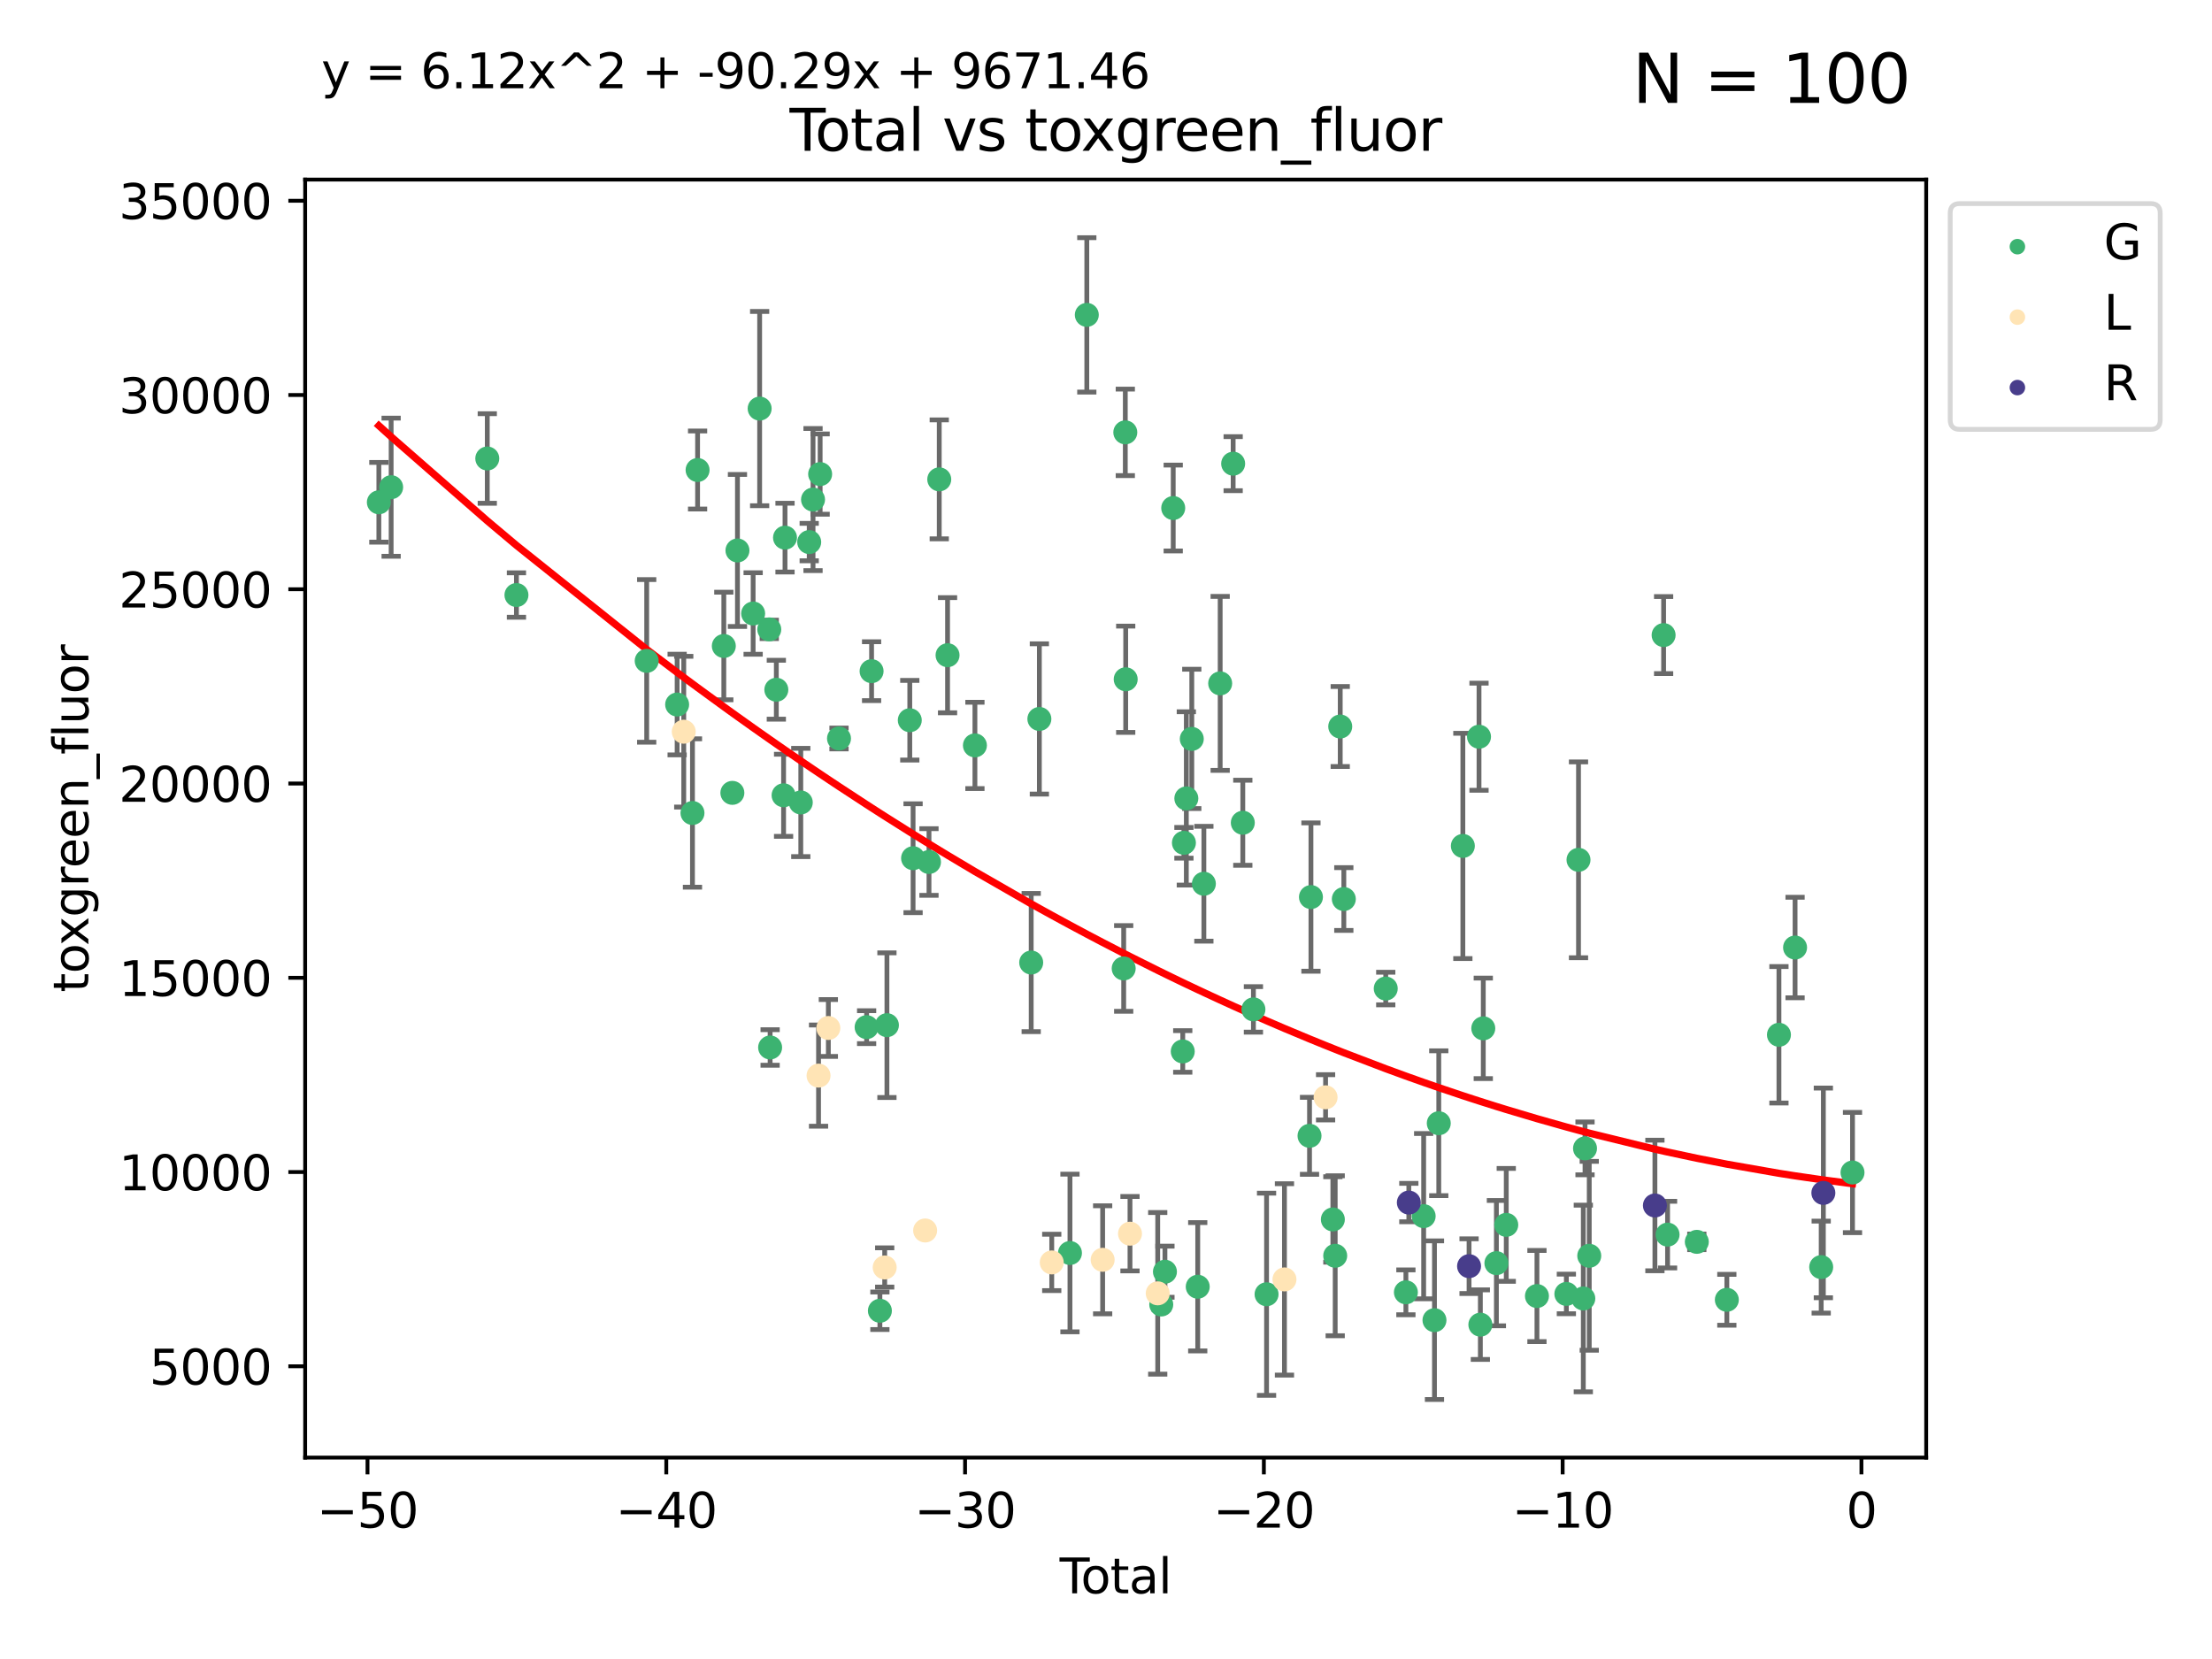 <?xml version="1.0" encoding="utf-8" standalone="no"?>
<!DOCTYPE svg PUBLIC "-//W3C//DTD SVG 1.1//EN"
  "http://www.w3.org/Graphics/SVG/1.1/DTD/svg11.dtd">
<svg xmlns:xlink="http://www.w3.org/1999/xlink" width="460.8pt" height="345.6pt" viewBox="0 0 460.8 345.6" xmlns="http://www.w3.org/2000/svg" version="1.1">
 <defs>
  <style type="text/css">*{stroke-linejoin: round; stroke-linecap: butt}</style>
 </defs>
 <g id="figure_1">
  <g id="patch_1">
   <path d="M 0 345.6 
L 460.8 345.6 
L 460.8 0 
L 0 0 
z
" style="fill: #ffffff"/>
  </g>
  <g id="axes_1">
   <g id="patch_2">
    <path d="M 63.571 303.64 
L 401.26 303.64 
L 401.26 37.411 
L 63.571 37.411 
z
" style="fill: #ffffff"/>
   </g>
   <g id="PathCollection_1">
    <defs>
     <path id="mf7ef16f131" d="M 0 1.118 
C 0.297 1.118 0.581 1 0.791 0.791 
C 1 0.581 1.118 0.297 1.118 0 
C 1.118 -0.297 1 -0.581 0.791 -0.791 
C 0.581 -1 0.297 -1.118 0 -1.118 
C -0.297 -1.118 -0.581 -1 -0.791 -0.791 
C -1 -0.581 -1.118 -0.297 -1.118 0 
C -1.118 0.297 -1 0.581 -0.791 0.791 
C -0.581 1 -0.297 1.118 0 1.118 
z
" style="stroke: #3cb371"/>
    </defs>
    <g clip-path="url(#p5da73241a8)">
     <use xlink:href="#mf7ef16f131" x="78.921" y="104.636" style="fill: #3cb371; stroke: #3cb371"/>
     <use xlink:href="#mf7ef16f131" x="81.481" y="101.492" style="fill: #3cb371; stroke: #3cb371"/>
     <use xlink:href="#mf7ef16f131" x="101.51" y="95.512" style="fill: #3cb371; stroke: #3cb371"/>
     <use xlink:href="#mf7ef16f131" x="107.586" y="123.955" style="fill: #3cb371; stroke: #3cb371"/>
     <use xlink:href="#mf7ef16f131" x="134.718" y="137.672" style="fill: #3cb371; stroke: #3cb371"/>
     <use xlink:href="#mf7ef16f131" x="141.06" y="146.767" style="fill: #3cb371; stroke: #3cb371"/>
     <use xlink:href="#mf7ef16f131" x="144.254" y="169.361" style="fill: #3cb371; stroke: #3cb371"/>
     <use xlink:href="#mf7ef16f131" x="145.32" y="97.911" style="fill: #3cb371; stroke: #3cb371"/>
     <use xlink:href="#mf7ef16f131" x="150.783" y="134.572" style="fill: #3cb371; stroke: #3cb371"/>
     <use xlink:href="#mf7ef16f131" x="152.565" y="165.167" style="fill: #3cb371; stroke: #3cb371"/>
     <use xlink:href="#mf7ef16f131" x="153.626" y="114.671" style="fill: #3cb371; stroke: #3cb371"/>
     <use xlink:href="#mf7ef16f131" x="156.893" y="127.805" style="fill: #3cb371; stroke: #3cb371"/>
     <use xlink:href="#mf7ef16f131" x="158.248" y="85.115" style="fill: #3cb371; stroke: #3cb371"/>
     <use xlink:href="#mf7ef16f131" x="160.252" y="131.112" style="fill: #3cb371; stroke: #3cb371"/>
     <use xlink:href="#mf7ef16f131" x="160.43" y="218.208" style="fill: #3cb371; stroke: #3cb371"/>
     <use xlink:href="#mf7ef16f131" x="161.724" y="143.681" style="fill: #3cb371; stroke: #3cb371"/>
     <use xlink:href="#mf7ef16f131" x="163.235" y="165.672" style="fill: #3cb371; stroke: #3cb371"/>
     <use xlink:href="#mf7ef16f131" x="163.533" y="112.002" style="fill: #3cb371; stroke: #3cb371"/>
     <use xlink:href="#mf7ef16f131" x="166.818" y="167.167" style="fill: #3cb371; stroke: #3cb371"/>
     <use xlink:href="#mf7ef16f131" x="168.572" y="112.924" style="fill: #3cb371; stroke: #3cb371"/>
     <use xlink:href="#mf7ef16f131" x="169.37" y="104.069" style="fill: #3cb371; stroke: #3cb371"/>
     <use xlink:href="#mf7ef16f131" x="170.85" y="98.759" style="fill: #3cb371; stroke: #3cb371"/>
     <use xlink:href="#mf7ef16f131" x="174.78" y="153.838" style="fill: #3cb371; stroke: #3cb371"/>
     <use xlink:href="#mf7ef16f131" x="180.532" y="213.975" style="fill: #3cb371; stroke: #3cb371"/>
     <use xlink:href="#mf7ef16f131" x="181.567" y="139.818" style="fill: #3cb371; stroke: #3cb371"/>
     <use xlink:href="#mf7ef16f131" x="183.298" y="273.057" style="fill: #3cb371; stroke: #3cb371"/>
     <use xlink:href="#mf7ef16f131" x="184.764" y="213.562" style="fill: #3cb371; stroke: #3cb371"/>
     <use xlink:href="#mf7ef16f131" x="189.525" y="150.036" style="fill: #3cb371; stroke: #3cb371"/>
     <use xlink:href="#mf7ef16f131" x="190.211" y="178.78" style="fill: #3cb371; stroke: #3cb371"/>
     <use xlink:href="#mf7ef16f131" x="193.525" y="179.57" style="fill: #3cb371; stroke: #3cb371"/>
     <use xlink:href="#mf7ef16f131" x="195.663" y="99.86" style="fill: #3cb371; stroke: #3cb371"/>
     <use xlink:href="#mf7ef16f131" x="197.393" y="136.492" style="fill: #3cb371; stroke: #3cb371"/>
     <use xlink:href="#mf7ef16f131" x="203.094" y="155.281" style="fill: #3cb371; stroke: #3cb371"/>
     <use xlink:href="#mf7ef16f131" x="214.817" y="200.512" style="fill: #3cb371; stroke: #3cb371"/>
     <use xlink:href="#mf7ef16f131" x="216.52" y="149.77" style="fill: #3cb371; stroke: #3cb371"/>
     <use xlink:href="#mf7ef16f131" x="222.893" y="261.024" style="fill: #3cb371; stroke: #3cb371"/>
     <use xlink:href="#mf7ef16f131" x="226.402" y="65.595" style="fill: #3cb371; stroke: #3cb371"/>
     <use xlink:href="#mf7ef16f131" x="234.085" y="201.743" style="fill: #3cb371; stroke: #3cb371"/>
     <use xlink:href="#mf7ef16f131" x="234.422" y="90.069" style="fill: #3cb371; stroke: #3cb371"/>
     <use xlink:href="#mf7ef16f131" x="234.505" y="141.503" style="fill: #3cb371; stroke: #3cb371"/>
     <use xlink:href="#mf7ef16f131" x="241.911" y="271.752" style="fill: #3cb371; stroke: #3cb371"/>
     <use xlink:href="#mf7ef16f131" x="242.678" y="264.922" style="fill: #3cb371; stroke: #3cb371"/>
     <use xlink:href="#mf7ef16f131" x="244.404" y="105.83" style="fill: #3cb371; stroke: #3cb371"/>
     <use xlink:href="#mf7ef16f131" x="246.389" y="219.033" style="fill: #3cb371; stroke: #3cb371"/>
     <use xlink:href="#mf7ef16f131" x="246.632" y="175.575" style="fill: #3cb371; stroke: #3cb371"/>
     <use xlink:href="#mf7ef16f131" x="247.135" y="166.323" style="fill: #3cb371; stroke: #3cb371"/>
     <use xlink:href="#mf7ef16f131" x="248.271" y="153.926" style="fill: #3cb371; stroke: #3cb371"/>
     <use xlink:href="#mf7ef16f131" x="249.51" y="268.051" style="fill: #3cb371; stroke: #3cb371"/>
     <use xlink:href="#mf7ef16f131" x="250.789" y="184.102" style="fill: #3cb371; stroke: #3cb371"/>
     <use xlink:href="#mf7ef16f131" x="254.185" y="142.362" style="fill: #3cb371; stroke: #3cb371"/>
     <use xlink:href="#mf7ef16f131" x="256.889" y="96.591" style="fill: #3cb371; stroke: #3cb371"/>
     <use xlink:href="#mf7ef16f131" x="258.899" y="171.392" style="fill: #3cb371; stroke: #3cb371"/>
     <use xlink:href="#mf7ef16f131" x="261.111" y="210.273" style="fill: #3cb371; stroke: #3cb371"/>
     <use xlink:href="#mf7ef16f131" x="263.848" y="269.618" style="fill: #3cb371; stroke: #3cb371"/>
     <use xlink:href="#mf7ef16f131" x="272.798" y="236.612" style="fill: #3cb371; stroke: #3cb371"/>
     <use xlink:href="#mf7ef16f131" x="273.095" y="186.874" style="fill: #3cb371; stroke: #3cb371"/>
     <use xlink:href="#mf7ef16f131" x="277.659" y="254.033" style="fill: #3cb371; stroke: #3cb371"/>
     <use xlink:href="#mf7ef16f131" x="278.147" y="261.6" style="fill: #3cb371; stroke: #3cb371"/>
     <use xlink:href="#mf7ef16f131" x="279.196" y="151.347" style="fill: #3cb371; stroke: #3cb371"/>
     <use xlink:href="#mf7ef16f131" x="279.944" y="187.286" style="fill: #3cb371; stroke: #3cb371"/>
     <use xlink:href="#mf7ef16f131" x="288.676" y="205.931" style="fill: #3cb371; stroke: #3cb371"/>
     <use xlink:href="#mf7ef16f131" x="292.874" y="269.212" style="fill: #3cb371; stroke: #3cb371"/>
     <use xlink:href="#mf7ef16f131" x="296.573" y="253.346" style="fill: #3cb371; stroke: #3cb371"/>
     <use xlink:href="#mf7ef16f131" x="298.827" y="275.016" style="fill: #3cb371; stroke: #3cb371"/>
     <use xlink:href="#mf7ef16f131" x="299.723" y="233.991" style="fill: #3cb371; stroke: #3cb371"/>
     <use xlink:href="#mf7ef16f131" x="304.74" y="176.222" style="fill: #3cb371; stroke: #3cb371"/>
     <use xlink:href="#mf7ef16f131" x="308.106" y="153.473" style="fill: #3cb371; stroke: #3cb371"/>
     <use xlink:href="#mf7ef16f131" x="308.386" y="275.95" style="fill: #3cb371; stroke: #3cb371"/>
     <use xlink:href="#mf7ef16f131" x="308.995" y="214.222" style="fill: #3cb371; stroke: #3cb371"/>
     <use xlink:href="#mf7ef16f131" x="311.728" y="263.135" style="fill: #3cb371; stroke: #3cb371"/>
     <use xlink:href="#mf7ef16f131" x="313.781" y="255.162" style="fill: #3cb371; stroke: #3cb371"/>
     <use xlink:href="#mf7ef16f131" x="320.174" y="269.987" style="fill: #3cb371; stroke: #3cb371"/>
     <use xlink:href="#mf7ef16f131" x="326.302" y="269.549" style="fill: #3cb371; stroke: #3cb371"/>
     <use xlink:href="#mf7ef16f131" x="328.832" y="179.118" style="fill: #3cb371; stroke: #3cb371"/>
     <use xlink:href="#mf7ef16f131" x="329.833" y="270.498" style="fill: #3cb371; stroke: #3cb371"/>
     <use xlink:href="#mf7ef16f131" x="330.188" y="239.232" style="fill: #3cb371; stroke: #3cb371"/>
     <use xlink:href="#mf7ef16f131" x="331.07" y="261.604" style="fill: #3cb371; stroke: #3cb371"/>
     <use xlink:href="#mf7ef16f131" x="346.561" y="132.3" style="fill: #3cb371; stroke: #3cb371"/>
     <use xlink:href="#mf7ef16f131" x="347.385" y="257.193" style="fill: #3cb371; stroke: #3cb371"/>
     <use xlink:href="#mf7ef16f131" x="353.478" y="258.698" style="fill: #3cb371; stroke: #3cb371"/>
     <use xlink:href="#mf7ef16f131" x="359.732" y="270.772" style="fill: #3cb371; stroke: #3cb371"/>
     <use xlink:href="#mf7ef16f131" x="370.586" y="215.565" style="fill: #3cb371; stroke: #3cb371"/>
     <use xlink:href="#mf7ef16f131" x="373.946" y="197.387" style="fill: #3cb371; stroke: #3cb371"/>
     <use xlink:href="#mf7ef16f131" x="379.388" y="263.958" style="fill: #3cb371; stroke: #3cb371"/>
     <use xlink:href="#mf7ef16f131" x="385.911" y="244.257" style="fill: #3cb371; stroke: #3cb371"/>
    </g>
   </g>
   <g id="PathCollection_2">
    <defs>
     <path id="md043feca51" d="M 0 1.118 
C 0.297 1.118 0.581 1 0.791 0.791 
C 1 0.581 1.118 0.297 1.118 0 
C 1.118 -0.297 1 -0.581 0.791 -0.791 
C 0.581 -1 0.297 -1.118 0 -1.118 
C -0.297 -1.118 -0.581 -1 -0.791 -0.791 
C -1 -0.581 -1.118 -0.297 -1.118 0 
C -1.118 0.297 -1 0.581 -0.791 0.791 
C -0.581 1 -0.297 1.118 0 1.118 
z
" style="stroke: #ffe4b5"/>
    </defs>
    <g clip-path="url(#p5da73241a8)">
     <use xlink:href="#md043feca51" x="142.437" y="152.426" style="fill: #ffe4b5; stroke: #ffe4b5"/>
     <use xlink:href="#md043feca51" x="170.518" y="224.068" style="fill: #ffe4b5; stroke: #ffe4b5"/>
     <use xlink:href="#md043feca51" x="172.56" y="214.151" style="fill: #ffe4b5; stroke: #ffe4b5"/>
     <use xlink:href="#md043feca51" x="184.298" y="264.035" style="fill: #ffe4b5; stroke: #ffe4b5"/>
     <use xlink:href="#md043feca51" x="192.724" y="256.333" style="fill: #ffe4b5; stroke: #ffe4b5"/>
     <use xlink:href="#md043feca51" x="219.099" y="262.986" style="fill: #ffe4b5; stroke: #ffe4b5"/>
     <use xlink:href="#md043feca51" x="229.703" y="262.439" style="fill: #ffe4b5; stroke: #ffe4b5"/>
     <use xlink:href="#md043feca51" x="235.398" y="256.999" style="fill: #ffe4b5; stroke: #ffe4b5"/>
     <use xlink:href="#md043feca51" x="241.175" y="269.425" style="fill: #ffe4b5; stroke: #ffe4b5"/>
     <use xlink:href="#md043feca51" x="267.577" y="266.526" style="fill: #ffe4b5; stroke: #ffe4b5"/>
     <use xlink:href="#md043feca51" x="276.144" y="228.589" style="fill: #ffe4b5; stroke: #ffe4b5"/>
    </g>
   </g>
   <g id="PathCollection_3">
    <defs>
     <path id="m34a9b7e49e" d="M 0 1.118 
C 0.297 1.118 0.581 1 0.791 0.791 
C 1 0.581 1.118 0.297 1.118 0 
C 1.118 -0.297 1 -0.581 0.791 -0.791 
C 0.581 -1 0.297 -1.118 0 -1.118 
C -0.297 -1.118 -0.581 -1 -0.791 -0.791 
C -1 -0.581 -1.118 -0.297 -1.118 0 
C -1.118 0.297 -1 0.581 -0.791 0.791 
C -0.581 1 -0.297 1.118 0 1.118 
z
" style="stroke: #483d8b"/>
    </defs>
    <g clip-path="url(#p5da73241a8)">
     <use xlink:href="#m34a9b7e49e" x="293.486" y="250.516" style="fill: #483d8b; stroke: #483d8b"/>
     <use xlink:href="#m34a9b7e49e" x="306.032" y="263.766" style="fill: #483d8b; stroke: #483d8b"/>
     <use xlink:href="#m34a9b7e49e" x="344.749" y="251.124" style="fill: #483d8b; stroke: #483d8b"/>
     <use xlink:href="#m34a9b7e49e" x="379.839" y="248.504" style="fill: #483d8b; stroke: #483d8b"/>
    </g>
   </g>
   <g id="matplotlib.axis_1">
    <g id="xtick_1">
     <g id="line2d_1">
      <defs>
       <path id="m89e6a3fa59" d="M 0 0 
L 0 3.5 
" style="stroke: #000000; stroke-width: 0.8"/>
      </defs>
      <g>
       <use xlink:href="#m89e6a3fa59" x="76.557" y="303.64" style="stroke: #000000; stroke-width: 0.8"/>
      </g>
     </g>
     <g id="text_1">
      <!-- −50 -->
      <g transform="translate(66.005 318.238)scale(0.1 -0.1)">
       <defs>
        <path id="DejaVuSans-2212" d="M 678 2272 
L 4684 2272 
L 4684 1741 
L 678 1741 
L 678 2272 
z
" transform="scale(0.016)"/>
        <path id="DejaVuSans-35" d="M 691 4666 
L 3169 4666 
L 3169 4134 
L 1269 4134 
L 1269 2991 
Q 1406 3038 1543 3061 
Q 1681 3084 1819 3084 
Q 2600 3084 3056 2656 
Q 3513 2228 3513 1497 
Q 3513 744 3044 326 
Q 2575 -91 1722 -91 
Q 1428 -91 1123 -41 
Q 819 9 494 109 
L 494 744 
Q 775 591 1075 516 
Q 1375 441 1709 441 
Q 2250 441 2565 725 
Q 2881 1009 2881 1497 
Q 2881 1984 2565 2268 
Q 2250 2553 1709 2553 
Q 1456 2553 1204 2497 
Q 953 2441 691 2322 
L 691 4666 
z
" transform="scale(0.016)"/>
        <path id="DejaVuSans-30" d="M 2034 4250 
Q 1547 4250 1301 3770 
Q 1056 3291 1056 2328 
Q 1056 1369 1301 889 
Q 1547 409 2034 409 
Q 2525 409 2770 889 
Q 3016 1369 3016 2328 
Q 3016 3291 2770 3770 
Q 2525 4250 2034 4250 
z
M 2034 4750 
Q 2819 4750 3233 4129 
Q 3647 3509 3647 2328 
Q 3647 1150 3233 529 
Q 2819 -91 2034 -91 
Q 1250 -91 836 529 
Q 422 1150 422 2328 
Q 422 3509 836 4129 
Q 1250 4750 2034 4750 
z
" transform="scale(0.016)"/>
       </defs>
       <use xlink:href="#DejaVuSans-2212"/>
       <use xlink:href="#DejaVuSans-35" x="83.789"/>
       <use xlink:href="#DejaVuSans-30" x="147.412"/>
      </g>
     </g>
    </g>
    <g id="xtick_2">
     <g id="line2d_2">
      <g>
       <use xlink:href="#m89e6a3fa59" x="138.8" y="303.64" style="stroke: #000000; stroke-width: 0.8"/>
      </g>
     </g>
     <g id="text_2">
      <!-- −40 -->
      <g transform="translate(128.248 318.238)scale(0.1 -0.1)">
       <defs>
        <path id="DejaVuSans-34" d="M 2419 4116 
L 825 1625 
L 2419 1625 
L 2419 4116 
z
M 2253 4666 
L 3047 4666 
L 3047 1625 
L 3713 1625 
L 3713 1100 
L 3047 1100 
L 3047 0 
L 2419 0 
L 2419 1100 
L 313 1100 
L 313 1709 
L 2253 4666 
z
" transform="scale(0.016)"/>
       </defs>
       <use xlink:href="#DejaVuSans-2212"/>
       <use xlink:href="#DejaVuSans-34" x="83.789"/>
       <use xlink:href="#DejaVuSans-30" x="147.412"/>
      </g>
     </g>
    </g>
    <g id="xtick_3">
     <g id="line2d_3">
      <g>
       <use xlink:href="#m89e6a3fa59" x="201.043" y="303.64" style="stroke: #000000; stroke-width: 0.8"/>
      </g>
     </g>
     <g id="text_3">
      <!-- −30 -->
      <g transform="translate(190.491 318.238)scale(0.1 -0.1)">
       <defs>
        <path id="DejaVuSans-33" d="M 2597 2516 
Q 3050 2419 3304 2112 
Q 3559 1806 3559 1356 
Q 3559 666 3084 287 
Q 2609 -91 1734 -91 
Q 1441 -91 1130 -33 
Q 819 25 488 141 
L 488 750 
Q 750 597 1062 519 
Q 1375 441 1716 441 
Q 2309 441 2620 675 
Q 2931 909 2931 1356 
Q 2931 1769 2642 2001 
Q 2353 2234 1838 2234 
L 1294 2234 
L 1294 2753 
L 1863 2753 
Q 2328 2753 2575 2939 
Q 2822 3125 2822 3475 
Q 2822 3834 2567 4026 
Q 2313 4219 1838 4219 
Q 1578 4219 1281 4162 
Q 984 4106 628 3988 
L 628 4550 
Q 988 4650 1302 4700 
Q 1616 4750 1894 4750 
Q 2613 4750 3031 4423 
Q 3450 4097 3450 3541 
Q 3450 3153 3228 2886 
Q 3006 2619 2597 2516 
z
" transform="scale(0.016)"/>
       </defs>
       <use xlink:href="#DejaVuSans-2212"/>
       <use xlink:href="#DejaVuSans-33" x="83.789"/>
       <use xlink:href="#DejaVuSans-30" x="147.412"/>
      </g>
     </g>
    </g>
    <g id="xtick_4">
     <g id="line2d_4">
      <g>
       <use xlink:href="#m89e6a3fa59" x="263.286" y="303.64" style="stroke: #000000; stroke-width: 0.8"/>
      </g>
     </g>
     <g id="text_4">
      <!-- −20 -->
      <g transform="translate(252.734 318.238)scale(0.1 -0.1)">
       <defs>
        <path id="DejaVuSans-32" d="M 1228 531 
L 3431 531 
L 3431 0 
L 469 0 
L 469 531 
Q 828 903 1448 1529 
Q 2069 2156 2228 2338 
Q 2531 2678 2651 2914 
Q 2772 3150 2772 3378 
Q 2772 3750 2511 3984 
Q 2250 4219 1831 4219 
Q 1534 4219 1204 4116 
Q 875 4013 500 3803 
L 500 4441 
Q 881 4594 1212 4672 
Q 1544 4750 1819 4750 
Q 2544 4750 2975 4387 
Q 3406 4025 3406 3419 
Q 3406 3131 3298 2873 
Q 3191 2616 2906 2266 
Q 2828 2175 2409 1742 
Q 1991 1309 1228 531 
z
" transform="scale(0.016)"/>
       </defs>
       <use xlink:href="#DejaVuSans-2212"/>
       <use xlink:href="#DejaVuSans-32" x="83.789"/>
       <use xlink:href="#DejaVuSans-30" x="147.412"/>
      </g>
     </g>
    </g>
    <g id="xtick_5">
     <g id="line2d_5">
      <g>
       <use xlink:href="#m89e6a3fa59" x="325.529" y="303.64" style="stroke: #000000; stroke-width: 0.8"/>
      </g>
     </g>
     <g id="text_5">
      <!-- −10 -->
      <g transform="translate(314.977 318.238)scale(0.1 -0.1)">
       <defs>
        <path id="DejaVuSans-31" d="M 794 531 
L 1825 531 
L 1825 4091 
L 703 3866 
L 703 4441 
L 1819 4666 
L 2450 4666 
L 2450 531 
L 3481 531 
L 3481 0 
L 794 0 
L 794 531 
z
" transform="scale(0.016)"/>
       </defs>
       <use xlink:href="#DejaVuSans-2212"/>
       <use xlink:href="#DejaVuSans-31" x="83.789"/>
       <use xlink:href="#DejaVuSans-30" x="147.412"/>
      </g>
     </g>
    </g>
    <g id="xtick_6">
     <g id="line2d_6">
      <g>
       <use xlink:href="#m89e6a3fa59" x="387.772" y="303.64" style="stroke: #000000; stroke-width: 0.8"/>
      </g>
     </g>
     <g id="text_6">
      <!-- 0 -->
      <g transform="translate(384.591 318.238)scale(0.1 -0.1)">
       <use xlink:href="#DejaVuSans-30"/>
      </g>
     </g>
    </g>
    <g id="text_7">
     <!-- Total -->
     <g transform="translate(220.739 331.917)scale(0.1 -0.1)">
      <defs>
       <path id="DejaVuSans-54" d="M -19 4666 
L 3928 4666 
L 3928 4134 
L 2272 4134 
L 2272 0 
L 1638 0 
L 1638 4134 
L -19 4134 
L -19 4666 
z
" transform="scale(0.016)"/>
       <path id="DejaVuSans-6f" d="M 1959 3097 
Q 1497 3097 1228 2736 
Q 959 2375 959 1747 
Q 959 1119 1226 758 
Q 1494 397 1959 397 
Q 2419 397 2687 759 
Q 2956 1122 2956 1747 
Q 2956 2369 2687 2733 
Q 2419 3097 1959 3097 
z
M 1959 3584 
Q 2709 3584 3137 3096 
Q 3566 2609 3566 1747 
Q 3566 888 3137 398 
Q 2709 -91 1959 -91 
Q 1206 -91 779 398 
Q 353 888 353 1747 
Q 353 2609 779 3096 
Q 1206 3584 1959 3584 
z
" transform="scale(0.016)"/>
       <path id="DejaVuSans-74" d="M 1172 4494 
L 1172 3500 
L 2356 3500 
L 2356 3053 
L 1172 3053 
L 1172 1153 
Q 1172 725 1289 603 
Q 1406 481 1766 481 
L 2356 481 
L 2356 0 
L 1766 0 
Q 1100 0 847 248 
Q 594 497 594 1153 
L 594 3053 
L 172 3053 
L 172 3500 
L 594 3500 
L 594 4494 
L 1172 4494 
z
" transform="scale(0.016)"/>
       <path id="DejaVuSans-61" d="M 2194 1759 
Q 1497 1759 1228 1600 
Q 959 1441 959 1056 
Q 959 750 1161 570 
Q 1363 391 1709 391 
Q 2188 391 2477 730 
Q 2766 1069 2766 1631 
L 2766 1759 
L 2194 1759 
z
M 3341 1997 
L 3341 0 
L 2766 0 
L 2766 531 
Q 2569 213 2275 61 
Q 1981 -91 1556 -91 
Q 1019 -91 701 211 
Q 384 513 384 1019 
Q 384 1609 779 1909 
Q 1175 2209 1959 2209 
L 2766 2209 
L 2766 2266 
Q 2766 2663 2505 2880 
Q 2244 3097 1772 3097 
Q 1472 3097 1187 3025 
Q 903 2953 641 2809 
L 641 3341 
Q 956 3463 1253 3523 
Q 1550 3584 1831 3584 
Q 2591 3584 2966 3190 
Q 3341 2797 3341 1997 
z
" transform="scale(0.016)"/>
       <path id="DejaVuSans-6c" d="M 603 4863 
L 1178 4863 
L 1178 0 
L 603 0 
L 603 4863 
z
" transform="scale(0.016)"/>
      </defs>
      <use xlink:href="#DejaVuSans-54"/>
      <use xlink:href="#DejaVuSans-6f" x="44.084"/>
      <use xlink:href="#DejaVuSans-74" x="105.266"/>
      <use xlink:href="#DejaVuSans-61" x="144.475"/>
      <use xlink:href="#DejaVuSans-6c" x="205.754"/>
     </g>
    </g>
   </g>
   <g id="matplotlib.axis_2">
    <g id="ytick_1">
     <g id="line2d_7">
      <defs>
       <path id="m0c4de30137" d="M 0 0 
L -3.5 0 
" style="stroke: #000000; stroke-width: 0.8"/>
      </defs>
      <g>
       <use xlink:href="#m0c4de30137" x="63.571" y="284.623" style="stroke: #000000; stroke-width: 0.8"/>
      </g>
     </g>
     <g id="text_8">
      <!-- 5000 -->
      <g transform="translate(31.121 288.422)scale(0.1 -0.1)">
       <use xlink:href="#DejaVuSans-35"/>
       <use xlink:href="#DejaVuSans-30" x="63.623"/>
       <use xlink:href="#DejaVuSans-30" x="127.246"/>
       <use xlink:href="#DejaVuSans-30" x="190.869"/>
      </g>
     </g>
    </g>
    <g id="ytick_2">
     <g id="line2d_8">
      <g>
       <use xlink:href="#m0c4de30137" x="63.571" y="244.155" style="stroke: #000000; stroke-width: 0.8"/>
      </g>
     </g>
     <g id="text_9">
      <!-- 10000 -->
      <g transform="translate(24.759 247.955)scale(0.1 -0.1)">
       <use xlink:href="#DejaVuSans-31"/>
       <use xlink:href="#DejaVuSans-30" x="63.623"/>
       <use xlink:href="#DejaVuSans-30" x="127.246"/>
       <use xlink:href="#DejaVuSans-30" x="190.869"/>
       <use xlink:href="#DejaVuSans-30" x="254.492"/>
      </g>
     </g>
    </g>
    <g id="ytick_3">
     <g id="line2d_9">
      <g>
       <use xlink:href="#m0c4de30137" x="63.571" y="203.688" style="stroke: #000000; stroke-width: 0.8"/>
      </g>
     </g>
     <g id="text_10">
      <!-- 15000 -->
      <g transform="translate(24.759 207.487)scale(0.1 -0.1)">
       <use xlink:href="#DejaVuSans-31"/>
       <use xlink:href="#DejaVuSans-35" x="63.623"/>
       <use xlink:href="#DejaVuSans-30" x="127.246"/>
       <use xlink:href="#DejaVuSans-30" x="190.869"/>
       <use xlink:href="#DejaVuSans-30" x="254.492"/>
      </g>
     </g>
    </g>
    <g id="ytick_4">
     <g id="line2d_10">
      <g>
       <use xlink:href="#m0c4de30137" x="63.571" y="163.221" style="stroke: #000000; stroke-width: 0.8"/>
      </g>
     </g>
     <g id="text_11">
      <!-- 20000 -->
      <g transform="translate(24.759 167.02)scale(0.1 -0.1)">
       <use xlink:href="#DejaVuSans-32"/>
       <use xlink:href="#DejaVuSans-30" x="63.623"/>
       <use xlink:href="#DejaVuSans-30" x="127.246"/>
       <use xlink:href="#DejaVuSans-30" x="190.869"/>
       <use xlink:href="#DejaVuSans-30" x="254.492"/>
      </g>
     </g>
    </g>
    <g id="ytick_5">
     <g id="line2d_11">
      <g>
       <use xlink:href="#m0c4de30137" x="63.571" y="122.754" style="stroke: #000000; stroke-width: 0.8"/>
      </g>
     </g>
     <g id="text_12">
      <!-- 25000 -->
      <g transform="translate(24.759 126.553)scale(0.1 -0.1)">
       <use xlink:href="#DejaVuSans-32"/>
       <use xlink:href="#DejaVuSans-35" x="63.623"/>
       <use xlink:href="#DejaVuSans-30" x="127.246"/>
       <use xlink:href="#DejaVuSans-30" x="190.869"/>
       <use xlink:href="#DejaVuSans-30" x="254.492"/>
      </g>
     </g>
    </g>
    <g id="ytick_6">
     <g id="line2d_12">
      <g>
       <use xlink:href="#m0c4de30137" x="63.571" y="82.286" style="stroke: #000000; stroke-width: 0.8"/>
      </g>
     </g>
     <g id="text_13">
      <!-- 30000 -->
      <g transform="translate(24.759 86.086)scale(0.1 -0.1)">
       <use xlink:href="#DejaVuSans-33"/>
       <use xlink:href="#DejaVuSans-30" x="63.623"/>
       <use xlink:href="#DejaVuSans-30" x="127.246"/>
       <use xlink:href="#DejaVuSans-30" x="190.869"/>
       <use xlink:href="#DejaVuSans-30" x="254.492"/>
      </g>
     </g>
    </g>
    <g id="ytick_7">
     <g id="line2d_13">
      <g>
       <use xlink:href="#m0c4de30137" x="63.571" y="41.819" style="stroke: #000000; stroke-width: 0.8"/>
      </g>
     </g>
     <g id="text_14">
      <!-- 35000 -->
      <g transform="translate(24.759 45.618)scale(0.1 -0.1)">
       <use xlink:href="#DejaVuSans-33"/>
       <use xlink:href="#DejaVuSans-35" x="63.623"/>
       <use xlink:href="#DejaVuSans-30" x="127.246"/>
       <use xlink:href="#DejaVuSans-30" x="190.869"/>
       <use xlink:href="#DejaVuSans-30" x="254.492"/>
      </g>
     </g>
    </g>
    <g id="text_15">
     <!-- toxgreen_fluor -->
     <g transform="translate(18.401 206.72)rotate(-90)scale(0.1 -0.1)">
      <defs>
       <path id="DejaVuSans-78" d="M 3513 3500 
L 2247 1797 
L 3578 0 
L 2900 0 
L 1881 1375 
L 863 0 
L 184 0 
L 1544 1831 
L 300 3500 
L 978 3500 
L 1906 2253 
L 2834 3500 
L 3513 3500 
z
" transform="scale(0.016)"/>
       <path id="DejaVuSans-67" d="M 2906 1791 
Q 2906 2416 2648 2759 
Q 2391 3103 1925 3103 
Q 1463 3103 1205 2759 
Q 947 2416 947 1791 
Q 947 1169 1205 825 
Q 1463 481 1925 481 
Q 2391 481 2648 825 
Q 2906 1169 2906 1791 
z
M 3481 434 
Q 3481 -459 3084 -895 
Q 2688 -1331 1869 -1331 
Q 1566 -1331 1297 -1286 
Q 1028 -1241 775 -1147 
L 775 -588 
Q 1028 -725 1275 -790 
Q 1522 -856 1778 -856 
Q 2344 -856 2625 -561 
Q 2906 -266 2906 331 
L 2906 616 
Q 2728 306 2450 153 
Q 2172 0 1784 0 
Q 1141 0 747 490 
Q 353 981 353 1791 
Q 353 2603 747 3093 
Q 1141 3584 1784 3584 
Q 2172 3584 2450 3431 
Q 2728 3278 2906 2969 
L 2906 3500 
L 3481 3500 
L 3481 434 
z
" transform="scale(0.016)"/>
       <path id="DejaVuSans-72" d="M 2631 2963 
Q 2534 3019 2420 3045 
Q 2306 3072 2169 3072 
Q 1681 3072 1420 2755 
Q 1159 2438 1159 1844 
L 1159 0 
L 581 0 
L 581 3500 
L 1159 3500 
L 1159 2956 
Q 1341 3275 1631 3429 
Q 1922 3584 2338 3584 
Q 2397 3584 2469 3576 
Q 2541 3569 2628 3553 
L 2631 2963 
z
" transform="scale(0.016)"/>
       <path id="DejaVuSans-65" d="M 3597 1894 
L 3597 1613 
L 953 1613 
Q 991 1019 1311 708 
Q 1631 397 2203 397 
Q 2534 397 2845 478 
Q 3156 559 3463 722 
L 3463 178 
Q 3153 47 2828 -22 
Q 2503 -91 2169 -91 
Q 1331 -91 842 396 
Q 353 884 353 1716 
Q 353 2575 817 3079 
Q 1281 3584 2069 3584 
Q 2775 3584 3186 3129 
Q 3597 2675 3597 1894 
z
M 3022 2063 
Q 3016 2534 2758 2815 
Q 2500 3097 2075 3097 
Q 1594 3097 1305 2825 
Q 1016 2553 972 2059 
L 3022 2063 
z
" transform="scale(0.016)"/>
       <path id="DejaVuSans-6e" d="M 3513 2113 
L 3513 0 
L 2938 0 
L 2938 2094 
Q 2938 2591 2744 2837 
Q 2550 3084 2163 3084 
Q 1697 3084 1428 2787 
Q 1159 2491 1159 1978 
L 1159 0 
L 581 0 
L 581 3500 
L 1159 3500 
L 1159 2956 
Q 1366 3272 1645 3428 
Q 1925 3584 2291 3584 
Q 2894 3584 3203 3211 
Q 3513 2838 3513 2113 
z
" transform="scale(0.016)"/>
       <path id="DejaVuSans-5f" d="M 3263 -1063 
L 3263 -1509 
L -63 -1509 
L -63 -1063 
L 3263 -1063 
z
" transform="scale(0.016)"/>
       <path id="DejaVuSans-66" d="M 2375 4863 
L 2375 4384 
L 1825 4384 
Q 1516 4384 1395 4259 
Q 1275 4134 1275 3809 
L 1275 3500 
L 2222 3500 
L 2222 3053 
L 1275 3053 
L 1275 0 
L 697 0 
L 697 3053 
L 147 3053 
L 147 3500 
L 697 3500 
L 697 3744 
Q 697 4328 969 4595 
Q 1241 4863 1831 4863 
L 2375 4863 
z
" transform="scale(0.016)"/>
       <path id="DejaVuSans-75" d="M 544 1381 
L 544 3500 
L 1119 3500 
L 1119 1403 
Q 1119 906 1312 657 
Q 1506 409 1894 409 
Q 2359 409 2629 706 
Q 2900 1003 2900 1516 
L 2900 3500 
L 3475 3500 
L 3475 0 
L 2900 0 
L 2900 538 
Q 2691 219 2414 64 
Q 2138 -91 1772 -91 
Q 1169 -91 856 284 
Q 544 659 544 1381 
z
M 1991 3584 
L 1991 3584 
z
" transform="scale(0.016)"/>
      </defs>
      <use xlink:href="#DejaVuSans-74"/>
      <use xlink:href="#DejaVuSans-6f" x="39.209"/>
      <use xlink:href="#DejaVuSans-78" x="97.266"/>
      <use xlink:href="#DejaVuSans-67" x="156.445"/>
      <use xlink:href="#DejaVuSans-72" x="219.922"/>
      <use xlink:href="#DejaVuSans-65" x="258.785"/>
      <use xlink:href="#DejaVuSans-65" x="320.309"/>
      <use xlink:href="#DejaVuSans-6e" x="381.832"/>
      <use xlink:href="#DejaVuSans-5f" x="445.211"/>
      <use xlink:href="#DejaVuSans-66" x="495.211"/>
      <use xlink:href="#DejaVuSans-6c" x="530.416"/>
      <use xlink:href="#DejaVuSans-75" x="558.199"/>
      <use xlink:href="#DejaVuSans-6f" x="621.578"/>
      <use xlink:href="#DejaVuSans-72" x="682.76"/>
     </g>
    </g>
   </g>
   <g id="LineCollection_1">
    <path d="M 78.921 112.94 
L 78.921 96.331 
" clip-path="url(#p5da73241a8)" style="fill: none; stroke: #696969"/>
    <path d="M 81.481 115.88 
L 81.481 87.105 
" clip-path="url(#p5da73241a8)" style="fill: none; stroke: #696969"/>
    <path d="M 101.51 104.841 
L 101.51 86.183 
" clip-path="url(#p5da73241a8)" style="fill: none; stroke: #696969"/>
    <path d="M 107.586 128.583 
L 107.586 119.327 
" clip-path="url(#p5da73241a8)" style="fill: none; stroke: #696969"/>
    <path d="M 134.718 154.61 
L 134.718 120.734 
" clip-path="url(#p5da73241a8)" style="fill: none; stroke: #696969"/>
    <path d="M 141.06 157.253 
L 141.06 136.28 
" clip-path="url(#p5da73241a8)" style="fill: none; stroke: #696969"/>
    <path d="M 144.254 184.814 
L 144.254 153.907 
" clip-path="url(#p5da73241a8)" style="fill: none; stroke: #696969"/>
    <path d="M 145.32 106.038 
L 145.32 89.784 
" clip-path="url(#p5da73241a8)" style="fill: none; stroke: #696969"/>
    <path d="M 150.783 145.776 
L 150.783 123.367 
" clip-path="url(#p5da73241a8)" style="fill: none; stroke: #696969"/>
    <path d="M 152.565 165.773 
L 152.565 164.562 
" clip-path="url(#p5da73241a8)" style="fill: none; stroke: #696969"/>
    <path d="M 153.626 130.506 
L 153.626 98.836 
" clip-path="url(#p5da73241a8)" style="fill: none; stroke: #696969"/>
    <path d="M 156.893 136.295 
L 156.893 119.314 
" clip-path="url(#p5da73241a8)" style="fill: none; stroke: #696969"/>
    <path d="M 158.248 105.351 
L 158.248 64.879 
" clip-path="url(#p5da73241a8)" style="fill: none; stroke: #696969"/>
    <path d="M 160.252 133.035 
L 160.252 129.188 
" clip-path="url(#p5da73241a8)" style="fill: none; stroke: #696969"/>
    <path d="M 160.43 221.909 
L 160.43 214.507 
" clip-path="url(#p5da73241a8)" style="fill: none; stroke: #696969"/>
    <path d="M 161.724 149.814 
L 161.724 137.549 
" clip-path="url(#p5da73241a8)" style="fill: none; stroke: #696969"/>
    <path d="M 163.235 174.223 
L 163.235 157.121 
" clip-path="url(#p5da73241a8)" style="fill: none; stroke: #696969"/>
    <path d="M 163.533 119.166 
L 163.533 104.838 
" clip-path="url(#p5da73241a8)" style="fill: none; stroke: #696969"/>
    <path d="M 166.818 178.446 
L 166.818 155.888 
" clip-path="url(#p5da73241a8)" style="fill: none; stroke: #696969"/>
    <path d="M 168.572 116.822 
L 168.572 109.025 
" clip-path="url(#p5da73241a8)" style="fill: none; stroke: #696969"/>
    <path d="M 169.37 118.87 
L 169.37 89.268 
" clip-path="url(#p5da73241a8)" style="fill: none; stroke: #696969"/>
    <path d="M 170.85 107.118 
L 170.85 90.4 
" clip-path="url(#p5da73241a8)" style="fill: none; stroke: #696969"/>
    <path d="M 174.78 156.009 
L 174.78 151.667 
" clip-path="url(#p5da73241a8)" style="fill: none; stroke: #696969"/>
    <path d="M 180.532 217.405 
L 180.532 210.545 
" clip-path="url(#p5da73241a8)" style="fill: none; stroke: #696969"/>
    <path d="M 181.567 145.952 
L 181.567 133.685 
" clip-path="url(#p5da73241a8)" style="fill: none; stroke: #696969"/>
    <path d="M 183.298 276.965 
L 183.298 269.148 
" clip-path="url(#p5da73241a8)" style="fill: none; stroke: #696969"/>
    <path d="M 184.764 228.632 
L 184.764 198.493 
" clip-path="url(#p5da73241a8)" style="fill: none; stroke: #696969"/>
    <path d="M 189.525 158.33 
L 189.525 141.742 
" clip-path="url(#p5da73241a8)" style="fill: none; stroke: #696969"/>
    <path d="M 190.211 190.12 
L 190.211 167.44 
" clip-path="url(#p5da73241a8)" style="fill: none; stroke: #696969"/>
    <path d="M 193.525 186.51 
L 193.525 172.63 
" clip-path="url(#p5da73241a8)" style="fill: none; stroke: #696969"/>
    <path d="M 195.663 112.251 
L 195.663 87.47 
" clip-path="url(#p5da73241a8)" style="fill: none; stroke: #696969"/>
    <path d="M 197.393 148.488 
L 197.393 124.496 
" clip-path="url(#p5da73241a8)" style="fill: none; stroke: #696969"/>
    <path d="M 203.094 164.271 
L 203.094 146.291 
" clip-path="url(#p5da73241a8)" style="fill: none; stroke: #696969"/>
    <path d="M 214.817 214.907 
L 214.817 186.117 
" clip-path="url(#p5da73241a8)" style="fill: none; stroke: #696969"/>
    <path d="M 216.52 165.42 
L 216.52 134.12 
" clip-path="url(#p5da73241a8)" style="fill: none; stroke: #696969"/>
    <path d="M 222.893 277.448 
L 222.893 244.601 
" clip-path="url(#p5da73241a8)" style="fill: none; stroke: #696969"/>
    <path d="M 226.402 81.678 
L 226.402 49.513 
" clip-path="url(#p5da73241a8)" style="fill: none; stroke: #696969"/>
    <path d="M 234.085 210.672 
L 234.085 192.814 
" clip-path="url(#p5da73241a8)" style="fill: none; stroke: #696969"/>
    <path d="M 234.422 99.078 
L 234.422 81.06 
" clip-path="url(#p5da73241a8)" style="fill: none; stroke: #696969"/>
    <path d="M 234.505 152.575 
L 234.505 130.43 
" clip-path="url(#p5da73241a8)" style="fill: none; stroke: #696969"/>
    <path d="M 241.911 272.773 
L 241.911 270.731 
" clip-path="url(#p5da73241a8)" style="fill: none; stroke: #696969"/>
    <path d="M 242.678 270.247 
L 242.678 259.596 
" clip-path="url(#p5da73241a8)" style="fill: none; stroke: #696969"/>
    <path d="M 244.404 114.775 
L 244.404 96.885 
" clip-path="url(#p5da73241a8)" style="fill: none; stroke: #696969"/>
    <path d="M 246.389 223.365 
L 246.389 214.7 
" clip-path="url(#p5da73241a8)" style="fill: none; stroke: #696969"/>
    <path d="M 246.632 178.775 
L 246.632 172.376 
" clip-path="url(#p5da73241a8)" style="fill: none; stroke: #696969"/>
    <path d="M 247.135 184.375 
L 247.135 148.271 
" clip-path="url(#p5da73241a8)" style="fill: none; stroke: #696969"/>
    <path d="M 248.271 168.441 
L 248.271 139.411 
" clip-path="url(#p5da73241a8)" style="fill: none; stroke: #696969"/>
    <path d="M 249.51 281.419 
L 249.51 254.684 
" clip-path="url(#p5da73241a8)" style="fill: none; stroke: #696969"/>
    <path d="M 250.789 196.064 
L 250.789 172.14 
" clip-path="url(#p5da73241a8)" style="fill: none; stroke: #696969"/>
    <path d="M 254.185 160.479 
L 254.185 124.245 
" clip-path="url(#p5da73241a8)" style="fill: none; stroke: #696969"/>
    <path d="M 256.889 102.219 
L 256.889 90.963 
" clip-path="url(#p5da73241a8)" style="fill: none; stroke: #696969"/>
    <path d="M 258.899 180.251 
L 258.899 162.533 
" clip-path="url(#p5da73241a8)" style="fill: none; stroke: #696969"/>
    <path d="M 261.111 215.014 
L 261.111 205.532 
" clip-path="url(#p5da73241a8)" style="fill: none; stroke: #696969"/>
    <path d="M 263.848 290.678 
L 263.848 248.558 
" clip-path="url(#p5da73241a8)" style="fill: none; stroke: #696969"/>
    <path d="M 272.798 244.629 
L 272.798 228.594 
" clip-path="url(#p5da73241a8)" style="fill: none; stroke: #696969"/>
    <path d="M 273.095 202.32 
L 273.095 171.428 
" clip-path="url(#p5da73241a8)" style="fill: none; stroke: #696969"/>
    <path d="M 277.659 262.93 
L 277.659 245.135 
" clip-path="url(#p5da73241a8)" style="fill: none; stroke: #696969"/>
    <path d="M 278.147 278.262 
L 278.147 244.937 
" clip-path="url(#p5da73241a8)" style="fill: none; stroke: #696969"/>
    <path d="M 279.196 159.678 
L 279.196 143.016 
" clip-path="url(#p5da73241a8)" style="fill: none; stroke: #696969"/>
    <path d="M 279.944 193.826 
L 279.944 180.746 
" clip-path="url(#p5da73241a8)" style="fill: none; stroke: #696969"/>
    <path d="M 288.676 209.326 
L 288.676 202.535 
" clip-path="url(#p5da73241a8)" style="fill: none; stroke: #696969"/>
    <path d="M 292.874 273.886 
L 292.874 264.538 
" clip-path="url(#p5da73241a8)" style="fill: none; stroke: #696969"/>
    <path d="M 296.573 270.56 
L 296.573 236.131 
" clip-path="url(#p5da73241a8)" style="fill: none; stroke: #696969"/>
    <path d="M 298.827 291.539 
L 298.827 258.493 
" clip-path="url(#p5da73241a8)" style="fill: none; stroke: #696969"/>
    <path d="M 299.723 249.075 
L 299.723 218.907 
" clip-path="url(#p5da73241a8)" style="fill: none; stroke: #696969"/>
    <path d="M 304.74 199.688 
L 304.74 152.757 
" clip-path="url(#p5da73241a8)" style="fill: none; stroke: #696969"/>
    <path d="M 308.106 164.628 
L 308.106 142.317 
" clip-path="url(#p5da73241a8)" style="fill: none; stroke: #696969"/>
    <path d="M 308.386 283.199 
L 308.386 268.701 
" clip-path="url(#p5da73241a8)" style="fill: none; stroke: #696969"/>
    <path d="M 308.995 224.688 
L 308.995 203.757 
" clip-path="url(#p5da73241a8)" style="fill: none; stroke: #696969"/>
    <path d="M 311.728 276.193 
L 311.728 250.078 
" clip-path="url(#p5da73241a8)" style="fill: none; stroke: #696969"/>
    <path d="M 313.781 266.919 
L 313.781 243.405 
" clip-path="url(#p5da73241a8)" style="fill: none; stroke: #696969"/>
    <path d="M 320.174 279.479 
L 320.174 260.494 
" clip-path="url(#p5da73241a8)" style="fill: none; stroke: #696969"/>
    <path d="M 326.302 273.673 
L 326.302 265.425 
" clip-path="url(#p5da73241a8)" style="fill: none; stroke: #696969"/>
    <path d="M 328.832 199.516 
L 328.832 158.72 
" clip-path="url(#p5da73241a8)" style="fill: none; stroke: #696969"/>
    <path d="M 329.833 289.94 
L 329.833 251.056 
" clip-path="url(#p5da73241a8)" style="fill: none; stroke: #696969"/>
    <path d="M 330.188 244.733 
L 330.188 233.731 
" clip-path="url(#p5da73241a8)" style="fill: none; stroke: #696969"/>
    <path d="M 331.07 281.275 
L 331.07 241.932 
" clip-path="url(#p5da73241a8)" style="fill: none; stroke: #696969"/>
    <path d="M 346.561 140.326 
L 346.561 124.274 
" clip-path="url(#p5da73241a8)" style="fill: none; stroke: #696969"/>
    <path d="M 347.385 264.133 
L 347.385 250.253 
" clip-path="url(#p5da73241a8)" style="fill: none; stroke: #696969"/>
    <path d="M 353.478 260.321 
L 353.478 257.076 
" clip-path="url(#p5da73241a8)" style="fill: none; stroke: #696969"/>
    <path d="M 359.732 276.071 
L 359.732 265.472 
" clip-path="url(#p5da73241a8)" style="fill: none; stroke: #696969"/>
    <path d="M 370.586 229.777 
L 370.586 201.353 
" clip-path="url(#p5da73241a8)" style="fill: none; stroke: #696969"/>
    <path d="M 373.946 207.858 
L 373.946 186.917 
" clip-path="url(#p5da73241a8)" style="fill: none; stroke: #696969"/>
    <path d="M 379.388 273.537 
L 379.388 254.379 
" clip-path="url(#p5da73241a8)" style="fill: none; stroke: #696969"/>
    <path d="M 385.911 256.781 
L 385.911 231.732 
" clip-path="url(#p5da73241a8)" style="fill: none; stroke: #696969"/>
   </g>
   <g id="line2d_14">
    <defs>
     <path id="m34424d1c2a" d="M 2 0 
L -2 -0 
" style="stroke: #696969"/>
    </defs>
    <g clip-path="url(#p5da73241a8)">
     <use xlink:href="#m34424d1c2a" x="78.921" y="112.94" style="fill: #696969; stroke: #696969"/>
     <use xlink:href="#m34424d1c2a" x="81.481" y="115.88" style="fill: #696969; stroke: #696969"/>
     <use xlink:href="#m34424d1c2a" x="101.51" y="104.841" style="fill: #696969; stroke: #696969"/>
     <use xlink:href="#m34424d1c2a" x="107.586" y="128.583" style="fill: #696969; stroke: #696969"/>
     <use xlink:href="#m34424d1c2a" x="134.718" y="154.61" style="fill: #696969; stroke: #696969"/>
     <use xlink:href="#m34424d1c2a" x="141.06" y="157.253" style="fill: #696969; stroke: #696969"/>
     <use xlink:href="#m34424d1c2a" x="144.254" y="184.814" style="fill: #696969; stroke: #696969"/>
     <use xlink:href="#m34424d1c2a" x="145.32" y="106.038" style="fill: #696969; stroke: #696969"/>
     <use xlink:href="#m34424d1c2a" x="150.783" y="145.776" style="fill: #696969; stroke: #696969"/>
     <use xlink:href="#m34424d1c2a" x="152.565" y="165.773" style="fill: #696969; stroke: #696969"/>
     <use xlink:href="#m34424d1c2a" x="153.626" y="130.506" style="fill: #696969; stroke: #696969"/>
     <use xlink:href="#m34424d1c2a" x="156.893" y="136.295" style="fill: #696969; stroke: #696969"/>
     <use xlink:href="#m34424d1c2a" x="158.248" y="105.351" style="fill: #696969; stroke: #696969"/>
     <use xlink:href="#m34424d1c2a" x="160.252" y="133.035" style="fill: #696969; stroke: #696969"/>
     <use xlink:href="#m34424d1c2a" x="160.43" y="221.909" style="fill: #696969; stroke: #696969"/>
     <use xlink:href="#m34424d1c2a" x="161.724" y="149.814" style="fill: #696969; stroke: #696969"/>
     <use xlink:href="#m34424d1c2a" x="163.235" y="174.223" style="fill: #696969; stroke: #696969"/>
     <use xlink:href="#m34424d1c2a" x="163.533" y="119.166" style="fill: #696969; stroke: #696969"/>
     <use xlink:href="#m34424d1c2a" x="166.818" y="178.446" style="fill: #696969; stroke: #696969"/>
     <use xlink:href="#m34424d1c2a" x="168.572" y="116.822" style="fill: #696969; stroke: #696969"/>
     <use xlink:href="#m34424d1c2a" x="169.37" y="118.87" style="fill: #696969; stroke: #696969"/>
     <use xlink:href="#m34424d1c2a" x="170.85" y="107.118" style="fill: #696969; stroke: #696969"/>
     <use xlink:href="#m34424d1c2a" x="174.78" y="156.009" style="fill: #696969; stroke: #696969"/>
     <use xlink:href="#m34424d1c2a" x="180.532" y="217.405" style="fill: #696969; stroke: #696969"/>
     <use xlink:href="#m34424d1c2a" x="181.567" y="145.952" style="fill: #696969; stroke: #696969"/>
     <use xlink:href="#m34424d1c2a" x="183.298" y="276.965" style="fill: #696969; stroke: #696969"/>
     <use xlink:href="#m34424d1c2a" x="184.764" y="228.632" style="fill: #696969; stroke: #696969"/>
     <use xlink:href="#m34424d1c2a" x="189.525" y="158.33" style="fill: #696969; stroke: #696969"/>
     <use xlink:href="#m34424d1c2a" x="190.211" y="190.12" style="fill: #696969; stroke: #696969"/>
     <use xlink:href="#m34424d1c2a" x="193.525" y="186.51" style="fill: #696969; stroke: #696969"/>
     <use xlink:href="#m34424d1c2a" x="195.663" y="112.251" style="fill: #696969; stroke: #696969"/>
     <use xlink:href="#m34424d1c2a" x="197.393" y="148.488" style="fill: #696969; stroke: #696969"/>
     <use xlink:href="#m34424d1c2a" x="203.094" y="164.271" style="fill: #696969; stroke: #696969"/>
     <use xlink:href="#m34424d1c2a" x="214.817" y="214.907" style="fill: #696969; stroke: #696969"/>
     <use xlink:href="#m34424d1c2a" x="216.52" y="165.42" style="fill: #696969; stroke: #696969"/>
     <use xlink:href="#m34424d1c2a" x="222.893" y="277.448" style="fill: #696969; stroke: #696969"/>
     <use xlink:href="#m34424d1c2a" x="226.402" y="81.678" style="fill: #696969; stroke: #696969"/>
     <use xlink:href="#m34424d1c2a" x="234.085" y="210.672" style="fill: #696969; stroke: #696969"/>
     <use xlink:href="#m34424d1c2a" x="234.422" y="99.078" style="fill: #696969; stroke: #696969"/>
     <use xlink:href="#m34424d1c2a" x="234.505" y="152.575" style="fill: #696969; stroke: #696969"/>
     <use xlink:href="#m34424d1c2a" x="241.911" y="272.773" style="fill: #696969; stroke: #696969"/>
     <use xlink:href="#m34424d1c2a" x="242.678" y="270.247" style="fill: #696969; stroke: #696969"/>
     <use xlink:href="#m34424d1c2a" x="244.404" y="114.775" style="fill: #696969; stroke: #696969"/>
     <use xlink:href="#m34424d1c2a" x="246.389" y="223.365" style="fill: #696969; stroke: #696969"/>
     <use xlink:href="#m34424d1c2a" x="246.632" y="178.775" style="fill: #696969; stroke: #696969"/>
     <use xlink:href="#m34424d1c2a" x="247.135" y="184.375" style="fill: #696969; stroke: #696969"/>
     <use xlink:href="#m34424d1c2a" x="248.271" y="168.441" style="fill: #696969; stroke: #696969"/>
     <use xlink:href="#m34424d1c2a" x="249.51" y="281.419" style="fill: #696969; stroke: #696969"/>
     <use xlink:href="#m34424d1c2a" x="250.789" y="196.064" style="fill: #696969; stroke: #696969"/>
     <use xlink:href="#m34424d1c2a" x="254.185" y="160.479" style="fill: #696969; stroke: #696969"/>
     <use xlink:href="#m34424d1c2a" x="256.889" y="102.219" style="fill: #696969; stroke: #696969"/>
     <use xlink:href="#m34424d1c2a" x="258.899" y="180.251" style="fill: #696969; stroke: #696969"/>
     <use xlink:href="#m34424d1c2a" x="261.111" y="215.014" style="fill: #696969; stroke: #696969"/>
     <use xlink:href="#m34424d1c2a" x="263.848" y="290.678" style="fill: #696969; stroke: #696969"/>
     <use xlink:href="#m34424d1c2a" x="272.798" y="244.629" style="fill: #696969; stroke: #696969"/>
     <use xlink:href="#m34424d1c2a" x="273.095" y="202.32" style="fill: #696969; stroke: #696969"/>
     <use xlink:href="#m34424d1c2a" x="277.659" y="262.93" style="fill: #696969; stroke: #696969"/>
     <use xlink:href="#m34424d1c2a" x="278.147" y="278.262" style="fill: #696969; stroke: #696969"/>
     <use xlink:href="#m34424d1c2a" x="279.196" y="159.678" style="fill: #696969; stroke: #696969"/>
     <use xlink:href="#m34424d1c2a" x="279.944" y="193.826" style="fill: #696969; stroke: #696969"/>
     <use xlink:href="#m34424d1c2a" x="288.676" y="209.326" style="fill: #696969; stroke: #696969"/>
     <use xlink:href="#m34424d1c2a" x="292.874" y="273.886" style="fill: #696969; stroke: #696969"/>
     <use xlink:href="#m34424d1c2a" x="296.573" y="270.56" style="fill: #696969; stroke: #696969"/>
     <use xlink:href="#m34424d1c2a" x="298.827" y="291.539" style="fill: #696969; stroke: #696969"/>
     <use xlink:href="#m34424d1c2a" x="299.723" y="249.075" style="fill: #696969; stroke: #696969"/>
     <use xlink:href="#m34424d1c2a" x="304.74" y="199.688" style="fill: #696969; stroke: #696969"/>
     <use xlink:href="#m34424d1c2a" x="308.106" y="164.628" style="fill: #696969; stroke: #696969"/>
     <use xlink:href="#m34424d1c2a" x="308.386" y="283.199" style="fill: #696969; stroke: #696969"/>
     <use xlink:href="#m34424d1c2a" x="308.995" y="224.688" style="fill: #696969; stroke: #696969"/>
     <use xlink:href="#m34424d1c2a" x="311.728" y="276.193" style="fill: #696969; stroke: #696969"/>
     <use xlink:href="#m34424d1c2a" x="313.781" y="266.919" style="fill: #696969; stroke: #696969"/>
     <use xlink:href="#m34424d1c2a" x="320.174" y="279.479" style="fill: #696969; stroke: #696969"/>
     <use xlink:href="#m34424d1c2a" x="326.302" y="273.673" style="fill: #696969; stroke: #696969"/>
     <use xlink:href="#m34424d1c2a" x="328.832" y="199.516" style="fill: #696969; stroke: #696969"/>
     <use xlink:href="#m34424d1c2a" x="329.833" y="289.94" style="fill: #696969; stroke: #696969"/>
     <use xlink:href="#m34424d1c2a" x="330.188" y="244.733" style="fill: #696969; stroke: #696969"/>
     <use xlink:href="#m34424d1c2a" x="331.07" y="281.275" style="fill: #696969; stroke: #696969"/>
     <use xlink:href="#m34424d1c2a" x="346.561" y="140.326" style="fill: #696969; stroke: #696969"/>
     <use xlink:href="#m34424d1c2a" x="347.385" y="264.133" style="fill: #696969; stroke: #696969"/>
     <use xlink:href="#m34424d1c2a" x="353.478" y="260.321" style="fill: #696969; stroke: #696969"/>
     <use xlink:href="#m34424d1c2a" x="359.732" y="276.071" style="fill: #696969; stroke: #696969"/>
     <use xlink:href="#m34424d1c2a" x="370.586" y="229.777" style="fill: #696969; stroke: #696969"/>
     <use xlink:href="#m34424d1c2a" x="373.946" y="207.858" style="fill: #696969; stroke: #696969"/>
     <use xlink:href="#m34424d1c2a" x="379.388" y="273.537" style="fill: #696969; stroke: #696969"/>
     <use xlink:href="#m34424d1c2a" x="385.911" y="256.781" style="fill: #696969; stroke: #696969"/>
    </g>
   </g>
   <g id="line2d_15">
    <g clip-path="url(#p5da73241a8)">
     <use xlink:href="#m34424d1c2a" x="78.921" y="96.331" style="fill: #696969; stroke: #696969"/>
     <use xlink:href="#m34424d1c2a" x="81.481" y="87.105" style="fill: #696969; stroke: #696969"/>
     <use xlink:href="#m34424d1c2a" x="101.51" y="86.183" style="fill: #696969; stroke: #696969"/>
     <use xlink:href="#m34424d1c2a" x="107.586" y="119.327" style="fill: #696969; stroke: #696969"/>
     <use xlink:href="#m34424d1c2a" x="134.718" y="120.734" style="fill: #696969; stroke: #696969"/>
     <use xlink:href="#m34424d1c2a" x="141.06" y="136.28" style="fill: #696969; stroke: #696969"/>
     <use xlink:href="#m34424d1c2a" x="144.254" y="153.907" style="fill: #696969; stroke: #696969"/>
     <use xlink:href="#m34424d1c2a" x="145.32" y="89.784" style="fill: #696969; stroke: #696969"/>
     <use xlink:href="#m34424d1c2a" x="150.783" y="123.367" style="fill: #696969; stroke: #696969"/>
     <use xlink:href="#m34424d1c2a" x="152.565" y="164.562" style="fill: #696969; stroke: #696969"/>
     <use xlink:href="#m34424d1c2a" x="153.626" y="98.836" style="fill: #696969; stroke: #696969"/>
     <use xlink:href="#m34424d1c2a" x="156.893" y="119.314" style="fill: #696969; stroke: #696969"/>
     <use xlink:href="#m34424d1c2a" x="158.248" y="64.879" style="fill: #696969; stroke: #696969"/>
     <use xlink:href="#m34424d1c2a" x="160.252" y="129.188" style="fill: #696969; stroke: #696969"/>
     <use xlink:href="#m34424d1c2a" x="160.43" y="214.507" style="fill: #696969; stroke: #696969"/>
     <use xlink:href="#m34424d1c2a" x="161.724" y="137.549" style="fill: #696969; stroke: #696969"/>
     <use xlink:href="#m34424d1c2a" x="163.235" y="157.121" style="fill: #696969; stroke: #696969"/>
     <use xlink:href="#m34424d1c2a" x="163.533" y="104.838" style="fill: #696969; stroke: #696969"/>
     <use xlink:href="#m34424d1c2a" x="166.818" y="155.888" style="fill: #696969; stroke: #696969"/>
     <use xlink:href="#m34424d1c2a" x="168.572" y="109.025" style="fill: #696969; stroke: #696969"/>
     <use xlink:href="#m34424d1c2a" x="169.37" y="89.268" style="fill: #696969; stroke: #696969"/>
     <use xlink:href="#m34424d1c2a" x="170.85" y="90.4" style="fill: #696969; stroke: #696969"/>
     <use xlink:href="#m34424d1c2a" x="174.78" y="151.667" style="fill: #696969; stroke: #696969"/>
     <use xlink:href="#m34424d1c2a" x="180.532" y="210.545" style="fill: #696969; stroke: #696969"/>
     <use xlink:href="#m34424d1c2a" x="181.567" y="133.685" style="fill: #696969; stroke: #696969"/>
     <use xlink:href="#m34424d1c2a" x="183.298" y="269.148" style="fill: #696969; stroke: #696969"/>
     <use xlink:href="#m34424d1c2a" x="184.764" y="198.493" style="fill: #696969; stroke: #696969"/>
     <use xlink:href="#m34424d1c2a" x="189.525" y="141.742" style="fill: #696969; stroke: #696969"/>
     <use xlink:href="#m34424d1c2a" x="190.211" y="167.44" style="fill: #696969; stroke: #696969"/>
     <use xlink:href="#m34424d1c2a" x="193.525" y="172.63" style="fill: #696969; stroke: #696969"/>
     <use xlink:href="#m34424d1c2a" x="195.663" y="87.47" style="fill: #696969; stroke: #696969"/>
     <use xlink:href="#m34424d1c2a" x="197.393" y="124.496" style="fill: #696969; stroke: #696969"/>
     <use xlink:href="#m34424d1c2a" x="203.094" y="146.291" style="fill: #696969; stroke: #696969"/>
     <use xlink:href="#m34424d1c2a" x="214.817" y="186.117" style="fill: #696969; stroke: #696969"/>
     <use xlink:href="#m34424d1c2a" x="216.52" y="134.12" style="fill: #696969; stroke: #696969"/>
     <use xlink:href="#m34424d1c2a" x="222.893" y="244.601" style="fill: #696969; stroke: #696969"/>
     <use xlink:href="#m34424d1c2a" x="226.402" y="49.513" style="fill: #696969; stroke: #696969"/>
     <use xlink:href="#m34424d1c2a" x="234.085" y="192.814" style="fill: #696969; stroke: #696969"/>
     <use xlink:href="#m34424d1c2a" x="234.422" y="81.06" style="fill: #696969; stroke: #696969"/>
     <use xlink:href="#m34424d1c2a" x="234.505" y="130.43" style="fill: #696969; stroke: #696969"/>
     <use xlink:href="#m34424d1c2a" x="241.911" y="270.731" style="fill: #696969; stroke: #696969"/>
     <use xlink:href="#m34424d1c2a" x="242.678" y="259.596" style="fill: #696969; stroke: #696969"/>
     <use xlink:href="#m34424d1c2a" x="244.404" y="96.885" style="fill: #696969; stroke: #696969"/>
     <use xlink:href="#m34424d1c2a" x="246.389" y="214.7" style="fill: #696969; stroke: #696969"/>
     <use xlink:href="#m34424d1c2a" x="246.632" y="172.376" style="fill: #696969; stroke: #696969"/>
     <use xlink:href="#m34424d1c2a" x="247.135" y="148.271" style="fill: #696969; stroke: #696969"/>
     <use xlink:href="#m34424d1c2a" x="248.271" y="139.411" style="fill: #696969; stroke: #696969"/>
     <use xlink:href="#m34424d1c2a" x="249.51" y="254.684" style="fill: #696969; stroke: #696969"/>
     <use xlink:href="#m34424d1c2a" x="250.789" y="172.14" style="fill: #696969; stroke: #696969"/>
     <use xlink:href="#m34424d1c2a" x="254.185" y="124.245" style="fill: #696969; stroke: #696969"/>
     <use xlink:href="#m34424d1c2a" x="256.889" y="90.963" style="fill: #696969; stroke: #696969"/>
     <use xlink:href="#m34424d1c2a" x="258.899" y="162.533" style="fill: #696969; stroke: #696969"/>
     <use xlink:href="#m34424d1c2a" x="261.111" y="205.532" style="fill: #696969; stroke: #696969"/>
     <use xlink:href="#m34424d1c2a" x="263.848" y="248.558" style="fill: #696969; stroke: #696969"/>
     <use xlink:href="#m34424d1c2a" x="272.798" y="228.594" style="fill: #696969; stroke: #696969"/>
     <use xlink:href="#m34424d1c2a" x="273.095" y="171.428" style="fill: #696969; stroke: #696969"/>
     <use xlink:href="#m34424d1c2a" x="277.659" y="245.135" style="fill: #696969; stroke: #696969"/>
     <use xlink:href="#m34424d1c2a" x="278.147" y="244.937" style="fill: #696969; stroke: #696969"/>
     <use xlink:href="#m34424d1c2a" x="279.196" y="143.016" style="fill: #696969; stroke: #696969"/>
     <use xlink:href="#m34424d1c2a" x="279.944" y="180.746" style="fill: #696969; stroke: #696969"/>
     <use xlink:href="#m34424d1c2a" x="288.676" y="202.535" style="fill: #696969; stroke: #696969"/>
     <use xlink:href="#m34424d1c2a" x="292.874" y="264.538" style="fill: #696969; stroke: #696969"/>
     <use xlink:href="#m34424d1c2a" x="296.573" y="236.131" style="fill: #696969; stroke: #696969"/>
     <use xlink:href="#m34424d1c2a" x="298.827" y="258.493" style="fill: #696969; stroke: #696969"/>
     <use xlink:href="#m34424d1c2a" x="299.723" y="218.907" style="fill: #696969; stroke: #696969"/>
     <use xlink:href="#m34424d1c2a" x="304.74" y="152.757" style="fill: #696969; stroke: #696969"/>
     <use xlink:href="#m34424d1c2a" x="308.106" y="142.317" style="fill: #696969; stroke: #696969"/>
     <use xlink:href="#m34424d1c2a" x="308.386" y="268.701" style="fill: #696969; stroke: #696969"/>
     <use xlink:href="#m34424d1c2a" x="308.995" y="203.757" style="fill: #696969; stroke: #696969"/>
     <use xlink:href="#m34424d1c2a" x="311.728" y="250.078" style="fill: #696969; stroke: #696969"/>
     <use xlink:href="#m34424d1c2a" x="313.781" y="243.405" style="fill: #696969; stroke: #696969"/>
     <use xlink:href="#m34424d1c2a" x="320.174" y="260.494" style="fill: #696969; stroke: #696969"/>
     <use xlink:href="#m34424d1c2a" x="326.302" y="265.425" style="fill: #696969; stroke: #696969"/>
     <use xlink:href="#m34424d1c2a" x="328.832" y="158.72" style="fill: #696969; stroke: #696969"/>
     <use xlink:href="#m34424d1c2a" x="329.833" y="251.056" style="fill: #696969; stroke: #696969"/>
     <use xlink:href="#m34424d1c2a" x="330.188" y="233.731" style="fill: #696969; stroke: #696969"/>
     <use xlink:href="#m34424d1c2a" x="331.07" y="241.932" style="fill: #696969; stroke: #696969"/>
     <use xlink:href="#m34424d1c2a" x="346.561" y="124.274" style="fill: #696969; stroke: #696969"/>
     <use xlink:href="#m34424d1c2a" x="347.385" y="250.253" style="fill: #696969; stroke: #696969"/>
     <use xlink:href="#m34424d1c2a" x="353.478" y="257.076" style="fill: #696969; stroke: #696969"/>
     <use xlink:href="#m34424d1c2a" x="359.732" y="265.472" style="fill: #696969; stroke: #696969"/>
     <use xlink:href="#m34424d1c2a" x="370.586" y="201.353" style="fill: #696969; stroke: #696969"/>
     <use xlink:href="#m34424d1c2a" x="373.946" y="186.917" style="fill: #696969; stroke: #696969"/>
     <use xlink:href="#m34424d1c2a" x="379.388" y="254.379" style="fill: #696969; stroke: #696969"/>
     <use xlink:href="#m34424d1c2a" x="385.911" y="231.732" style="fill: #696969; stroke: #696969"/>
    </g>
   </g>
   <g id="LineCollection_2">
    <path d="M 142.437 168.125 
L 142.437 136.726 
" clip-path="url(#p5da73241a8)" style="fill: none; stroke: #696969"/>
    <path d="M 170.518 234.608 
L 170.518 213.527 
" clip-path="url(#p5da73241a8)" style="fill: none; stroke: #696969"/>
    <path d="M 172.56 220.076 
L 172.56 208.225 
" clip-path="url(#p5da73241a8)" style="fill: none; stroke: #696969"/>
    <path d="M 184.298 268.124 
L 184.298 259.945 
" clip-path="url(#p5da73241a8)" style="fill: none; stroke: #696969"/>
    <path d="M 192.724 256.783 
L 192.724 255.882 
" clip-path="url(#p5da73241a8)" style="fill: none; stroke: #696969"/>
    <path d="M 219.099 268.858 
L 219.099 257.114 
" clip-path="url(#p5da73241a8)" style="fill: none; stroke: #696969"/>
    <path d="M 229.703 273.692 
L 229.703 251.186 
" clip-path="url(#p5da73241a8)" style="fill: none; stroke: #696969"/>
    <path d="M 235.398 264.748 
L 235.398 249.25 
" clip-path="url(#p5da73241a8)" style="fill: none; stroke: #696969"/>
    <path d="M 241.175 286.26 
L 241.175 252.591 
" clip-path="url(#p5da73241a8)" style="fill: none; stroke: #696969"/>
    <path d="M 267.577 286.459 
L 267.577 246.593 
" clip-path="url(#p5da73241a8)" style="fill: none; stroke: #696969"/>
    <path d="M 276.144 233.303 
L 276.144 223.874 
" clip-path="url(#p5da73241a8)" style="fill: none; stroke: #696969"/>
   </g>
   <g id="line2d_16">
    <g clip-path="url(#p5da73241a8)">
     <use xlink:href="#m34424d1c2a" x="142.437" y="168.125" style="fill: #696969; stroke: #696969"/>
     <use xlink:href="#m34424d1c2a" x="170.518" y="234.608" style="fill: #696969; stroke: #696969"/>
     <use xlink:href="#m34424d1c2a" x="172.56" y="220.076" style="fill: #696969; stroke: #696969"/>
     <use xlink:href="#m34424d1c2a" x="184.298" y="268.124" style="fill: #696969; stroke: #696969"/>
     <use xlink:href="#m34424d1c2a" x="192.724" y="256.783" style="fill: #696969; stroke: #696969"/>
     <use xlink:href="#m34424d1c2a" x="219.099" y="268.858" style="fill: #696969; stroke: #696969"/>
     <use xlink:href="#m34424d1c2a" x="229.703" y="273.692" style="fill: #696969; stroke: #696969"/>
     <use xlink:href="#m34424d1c2a" x="235.398" y="264.748" style="fill: #696969; stroke: #696969"/>
     <use xlink:href="#m34424d1c2a" x="241.175" y="286.26" style="fill: #696969; stroke: #696969"/>
     <use xlink:href="#m34424d1c2a" x="267.577" y="286.459" style="fill: #696969; stroke: #696969"/>
     <use xlink:href="#m34424d1c2a" x="276.144" y="233.303" style="fill: #696969; stroke: #696969"/>
    </g>
   </g>
   <g id="line2d_17">
    <g clip-path="url(#p5da73241a8)">
     <use xlink:href="#m34424d1c2a" x="142.437" y="136.726" style="fill: #696969; stroke: #696969"/>
     <use xlink:href="#m34424d1c2a" x="170.518" y="213.527" style="fill: #696969; stroke: #696969"/>
     <use xlink:href="#m34424d1c2a" x="172.56" y="208.225" style="fill: #696969; stroke: #696969"/>
     <use xlink:href="#m34424d1c2a" x="184.298" y="259.945" style="fill: #696969; stroke: #696969"/>
     <use xlink:href="#m34424d1c2a" x="192.724" y="255.882" style="fill: #696969; stroke: #696969"/>
     <use xlink:href="#m34424d1c2a" x="219.099" y="257.114" style="fill: #696969; stroke: #696969"/>
     <use xlink:href="#m34424d1c2a" x="229.703" y="251.186" style="fill: #696969; stroke: #696969"/>
     <use xlink:href="#m34424d1c2a" x="235.398" y="249.25" style="fill: #696969; stroke: #696969"/>
     <use xlink:href="#m34424d1c2a" x="241.175" y="252.591" style="fill: #696969; stroke: #696969"/>
     <use xlink:href="#m34424d1c2a" x="267.577" y="246.593" style="fill: #696969; stroke: #696969"/>
     <use xlink:href="#m34424d1c2a" x="276.144" y="223.874" style="fill: #696969; stroke: #696969"/>
    </g>
   </g>
   <g id="LineCollection_3">
    <path d="M 293.486 254.516 
L 293.486 246.516 
" clip-path="url(#p5da73241a8)" style="fill: none; stroke: #696969"/>
    <path d="M 306.032 269.462 
L 306.032 258.07 
" clip-path="url(#p5da73241a8)" style="fill: none; stroke: #696969"/>
    <path d="M 344.749 264.727 
L 344.749 237.52 
" clip-path="url(#p5da73241a8)" style="fill: none; stroke: #696969"/>
    <path d="M 379.839 270.345 
L 379.839 226.663 
" clip-path="url(#p5da73241a8)" style="fill: none; stroke: #696969"/>
   </g>
   <g id="line2d_18">
    <g clip-path="url(#p5da73241a8)">
     <use xlink:href="#m34424d1c2a" x="293.486" y="254.516" style="fill: #696969; stroke: #696969"/>
     <use xlink:href="#m34424d1c2a" x="306.032" y="269.462" style="fill: #696969; stroke: #696969"/>
     <use xlink:href="#m34424d1c2a" x="344.749" y="264.727" style="fill: #696969; stroke: #696969"/>
     <use xlink:href="#m34424d1c2a" x="379.839" y="270.345" style="fill: #696969; stroke: #696969"/>
    </g>
   </g>
   <g id="line2d_19">
    <g clip-path="url(#p5da73241a8)">
     <use xlink:href="#m34424d1c2a" x="293.486" y="246.516" style="fill: #696969; stroke: #696969"/>
     <use xlink:href="#m34424d1c2a" x="306.032" y="258.07" style="fill: #696969; stroke: #696969"/>
     <use xlink:href="#m34424d1c2a" x="344.749" y="237.52" style="fill: #696969; stroke: #696969"/>
     <use xlink:href="#m34424d1c2a" x="379.839" y="226.663" style="fill: #696969; stroke: #696969"/>
    </g>
   </g>
   <g id="line2d_20">
    <path d="M 78.921 88.671 
L 81.481 90.985 
L 101.51 108.5 
L 107.586 113.611 
L 134.718 135.283 
L 141.06 140.077 
L 142.437 141.105 
L 144.254 142.453 
L 145.32 143.24 
L 150.783 147.228 
L 152.565 148.512 
L 153.626 149.273 
L 156.893 151.598 
L 158.248 152.554 
L 160.252 153.96 
L 160.43 154.084 
L 161.724 154.986 
L 163.235 156.033 
L 163.533 156.239 
L 166.818 158.494 
L 168.572 159.686 
L 169.37 160.226 
L 170.518 160.999 
L 170.85 161.222 
L 172.56 162.367 
L 174.78 163.843 
L 180.532 167.607 
L 181.567 168.275 
L 183.298 169.386 
L 184.298 170.025 
L 184.764 170.322 
L 189.525 173.322 
L 190.211 173.749 
L 192.724 175.305 
L 193.525 175.797 
L 195.663 177.104 
L 197.393 178.153 
L 203.094 181.554 
L 214.817 188.287 
L 216.52 189.236 
L 219.099 190.659 
L 222.893 192.721 
L 226.402 194.596 
L 229.703 196.331 
L 234.085 198.591 
L 234.422 198.763 
L 234.505 198.805 
L 235.398 199.258 
L 241.175 202.144 
L 241.911 202.505 
L 242.678 202.88 
L 244.404 203.719 
L 246.389 204.675 
L 246.632 204.791 
L 247.135 205.031 
L 248.271 205.571 
L 249.51 206.156 
L 250.789 206.756 
L 254.185 208.329 
L 256.889 209.56 
L 258.899 210.463 
L 261.111 211.445 
L 263.848 212.643 
L 267.577 214.244 
L 272.798 216.426 
L 273.095 216.548 
L 276.144 217.787 
L 277.659 218.394 
L 278.147 218.588 
L 279.196 219.004 
L 279.944 219.299 
L 288.676 222.633 
L 292.874 224.166 
L 293.486 224.386 
L 296.573 225.48 
L 298.827 226.263 
L 299.723 226.571 
L 304.74 228.257 
L 306.032 228.681 
L 308.106 229.352 
L 308.386 229.442 
L 308.995 229.636 
L 311.728 230.498 
L 313.781 231.132 
L 320.174 233.039 
L 326.302 234.77 
L 328.832 235.456 
L 329.833 235.723 
L 330.188 235.817 
L 331.07 236.049 
L 344.749 239.398 
L 346.561 239.806 
L 347.385 239.989 
L 353.478 241.285 
L 359.732 242.518 
L 370.586 244.419 
L 373.946 244.947 
L 379.388 245.74 
L 379.839 245.803 
L 385.911 246.591 
" clip-path="url(#p5da73241a8)" style="fill: none; stroke: #ff0000; stroke-width: 1.5; stroke-linecap: square"/>
   </g>
   <g id="line2d_21">
    <defs>
     <path id="mbcf69246c3" d="M 0 2 
C 0.53 2 1.039 1.789 1.414 1.414 
C 1.789 1.039 2 0.53 2 0 
C 2 -0.53 1.789 -1.039 1.414 -1.414 
C 1.039 -1.789 0.53 -2 0 -2 
C -0.53 -2 -1.039 -1.789 -1.414 -1.414 
C -1.789 -1.039 -2 -0.53 -2 0 
C -2 0.53 -1.789 1.039 -1.414 1.414 
C -1.039 1.789 -0.53 2 0 2 
z
" style="stroke: #3cb371"/>
    </defs>
    <g clip-path="url(#p5da73241a8)">
     <use xlink:href="#mbcf69246c3" x="78.921" y="104.636" style="fill: #3cb371; stroke: #3cb371"/>
     <use xlink:href="#mbcf69246c3" x="81.481" y="101.492" style="fill: #3cb371; stroke: #3cb371"/>
     <use xlink:href="#mbcf69246c3" x="101.51" y="95.512" style="fill: #3cb371; stroke: #3cb371"/>
     <use xlink:href="#mbcf69246c3" x="107.586" y="123.955" style="fill: #3cb371; stroke: #3cb371"/>
     <use xlink:href="#mbcf69246c3" x="134.718" y="137.672" style="fill: #3cb371; stroke: #3cb371"/>
     <use xlink:href="#mbcf69246c3" x="141.06" y="146.767" style="fill: #3cb371; stroke: #3cb371"/>
     <use xlink:href="#mbcf69246c3" x="144.254" y="169.361" style="fill: #3cb371; stroke: #3cb371"/>
     <use xlink:href="#mbcf69246c3" x="145.32" y="97.911" style="fill: #3cb371; stroke: #3cb371"/>
     <use xlink:href="#mbcf69246c3" x="150.783" y="134.572" style="fill: #3cb371; stroke: #3cb371"/>
     <use xlink:href="#mbcf69246c3" x="152.565" y="165.167" style="fill: #3cb371; stroke: #3cb371"/>
     <use xlink:href="#mbcf69246c3" x="153.626" y="114.671" style="fill: #3cb371; stroke: #3cb371"/>
     <use xlink:href="#mbcf69246c3" x="156.893" y="127.805" style="fill: #3cb371; stroke: #3cb371"/>
     <use xlink:href="#mbcf69246c3" x="158.248" y="85.115" style="fill: #3cb371; stroke: #3cb371"/>
     <use xlink:href="#mbcf69246c3" x="160.252" y="131.112" style="fill: #3cb371; stroke: #3cb371"/>
     <use xlink:href="#mbcf69246c3" x="160.43" y="218.208" style="fill: #3cb371; stroke: #3cb371"/>
     <use xlink:href="#mbcf69246c3" x="161.724" y="143.681" style="fill: #3cb371; stroke: #3cb371"/>
     <use xlink:href="#mbcf69246c3" x="163.235" y="165.672" style="fill: #3cb371; stroke: #3cb371"/>
     <use xlink:href="#mbcf69246c3" x="163.533" y="112.002" style="fill: #3cb371; stroke: #3cb371"/>
     <use xlink:href="#mbcf69246c3" x="166.818" y="167.167" style="fill: #3cb371; stroke: #3cb371"/>
     <use xlink:href="#mbcf69246c3" x="168.572" y="112.924" style="fill: #3cb371; stroke: #3cb371"/>
     <use xlink:href="#mbcf69246c3" x="169.37" y="104.069" style="fill: #3cb371; stroke: #3cb371"/>
     <use xlink:href="#mbcf69246c3" x="170.85" y="98.759" style="fill: #3cb371; stroke: #3cb371"/>
     <use xlink:href="#mbcf69246c3" x="174.78" y="153.838" style="fill: #3cb371; stroke: #3cb371"/>
     <use xlink:href="#mbcf69246c3" x="180.532" y="213.975" style="fill: #3cb371; stroke: #3cb371"/>
     <use xlink:href="#mbcf69246c3" x="181.567" y="139.818" style="fill: #3cb371; stroke: #3cb371"/>
     <use xlink:href="#mbcf69246c3" x="183.298" y="273.057" style="fill: #3cb371; stroke: #3cb371"/>
     <use xlink:href="#mbcf69246c3" x="184.764" y="213.562" style="fill: #3cb371; stroke: #3cb371"/>
     <use xlink:href="#mbcf69246c3" x="189.525" y="150.036" style="fill: #3cb371; stroke: #3cb371"/>
     <use xlink:href="#mbcf69246c3" x="190.211" y="178.78" style="fill: #3cb371; stroke: #3cb371"/>
     <use xlink:href="#mbcf69246c3" x="193.525" y="179.57" style="fill: #3cb371; stroke: #3cb371"/>
     <use xlink:href="#mbcf69246c3" x="195.663" y="99.86" style="fill: #3cb371; stroke: #3cb371"/>
     <use xlink:href="#mbcf69246c3" x="197.393" y="136.492" style="fill: #3cb371; stroke: #3cb371"/>
     <use xlink:href="#mbcf69246c3" x="203.094" y="155.281" style="fill: #3cb371; stroke: #3cb371"/>
     <use xlink:href="#mbcf69246c3" x="214.817" y="200.512" style="fill: #3cb371; stroke: #3cb371"/>
     <use xlink:href="#mbcf69246c3" x="216.52" y="149.77" style="fill: #3cb371; stroke: #3cb371"/>
     <use xlink:href="#mbcf69246c3" x="222.893" y="261.024" style="fill: #3cb371; stroke: #3cb371"/>
     <use xlink:href="#mbcf69246c3" x="226.402" y="65.595" style="fill: #3cb371; stroke: #3cb371"/>
     <use xlink:href="#mbcf69246c3" x="234.085" y="201.743" style="fill: #3cb371; stroke: #3cb371"/>
     <use xlink:href="#mbcf69246c3" x="234.422" y="90.069" style="fill: #3cb371; stroke: #3cb371"/>
     <use xlink:href="#mbcf69246c3" x="234.505" y="141.503" style="fill: #3cb371; stroke: #3cb371"/>
     <use xlink:href="#mbcf69246c3" x="241.911" y="271.752" style="fill: #3cb371; stroke: #3cb371"/>
     <use xlink:href="#mbcf69246c3" x="242.678" y="264.922" style="fill: #3cb371; stroke: #3cb371"/>
     <use xlink:href="#mbcf69246c3" x="244.404" y="105.83" style="fill: #3cb371; stroke: #3cb371"/>
     <use xlink:href="#mbcf69246c3" x="246.389" y="219.033" style="fill: #3cb371; stroke: #3cb371"/>
     <use xlink:href="#mbcf69246c3" x="246.632" y="175.575" style="fill: #3cb371; stroke: #3cb371"/>
     <use xlink:href="#mbcf69246c3" x="247.135" y="166.323" style="fill: #3cb371; stroke: #3cb371"/>
     <use xlink:href="#mbcf69246c3" x="248.271" y="153.926" style="fill: #3cb371; stroke: #3cb371"/>
     <use xlink:href="#mbcf69246c3" x="249.51" y="268.051" style="fill: #3cb371; stroke: #3cb371"/>
     <use xlink:href="#mbcf69246c3" x="250.789" y="184.102" style="fill: #3cb371; stroke: #3cb371"/>
     <use xlink:href="#mbcf69246c3" x="254.185" y="142.362" style="fill: #3cb371; stroke: #3cb371"/>
     <use xlink:href="#mbcf69246c3" x="256.889" y="96.591" style="fill: #3cb371; stroke: #3cb371"/>
     <use xlink:href="#mbcf69246c3" x="258.899" y="171.392" style="fill: #3cb371; stroke: #3cb371"/>
     <use xlink:href="#mbcf69246c3" x="261.111" y="210.273" style="fill: #3cb371; stroke: #3cb371"/>
     <use xlink:href="#mbcf69246c3" x="263.848" y="269.618" style="fill: #3cb371; stroke: #3cb371"/>
     <use xlink:href="#mbcf69246c3" x="272.798" y="236.612" style="fill: #3cb371; stroke: #3cb371"/>
     <use xlink:href="#mbcf69246c3" x="273.095" y="186.874" style="fill: #3cb371; stroke: #3cb371"/>
     <use xlink:href="#mbcf69246c3" x="277.659" y="254.033" style="fill: #3cb371; stroke: #3cb371"/>
     <use xlink:href="#mbcf69246c3" x="278.147" y="261.6" style="fill: #3cb371; stroke: #3cb371"/>
     <use xlink:href="#mbcf69246c3" x="279.196" y="151.347" style="fill: #3cb371; stroke: #3cb371"/>
     <use xlink:href="#mbcf69246c3" x="279.944" y="187.286" style="fill: #3cb371; stroke: #3cb371"/>
     <use xlink:href="#mbcf69246c3" x="288.676" y="205.931" style="fill: #3cb371; stroke: #3cb371"/>
     <use xlink:href="#mbcf69246c3" x="292.874" y="269.212" style="fill: #3cb371; stroke: #3cb371"/>
     <use xlink:href="#mbcf69246c3" x="296.573" y="253.346" style="fill: #3cb371; stroke: #3cb371"/>
     <use xlink:href="#mbcf69246c3" x="298.827" y="275.016" style="fill: #3cb371; stroke: #3cb371"/>
     <use xlink:href="#mbcf69246c3" x="299.723" y="233.991" style="fill: #3cb371; stroke: #3cb371"/>
     <use xlink:href="#mbcf69246c3" x="304.74" y="176.222" style="fill: #3cb371; stroke: #3cb371"/>
     <use xlink:href="#mbcf69246c3" x="308.106" y="153.473" style="fill: #3cb371; stroke: #3cb371"/>
     <use xlink:href="#mbcf69246c3" x="308.386" y="275.95" style="fill: #3cb371; stroke: #3cb371"/>
     <use xlink:href="#mbcf69246c3" x="308.995" y="214.222" style="fill: #3cb371; stroke: #3cb371"/>
     <use xlink:href="#mbcf69246c3" x="311.728" y="263.135" style="fill: #3cb371; stroke: #3cb371"/>
     <use xlink:href="#mbcf69246c3" x="313.781" y="255.162" style="fill: #3cb371; stroke: #3cb371"/>
     <use xlink:href="#mbcf69246c3" x="320.174" y="269.987" style="fill: #3cb371; stroke: #3cb371"/>
     <use xlink:href="#mbcf69246c3" x="326.302" y="269.549" style="fill: #3cb371; stroke: #3cb371"/>
     <use xlink:href="#mbcf69246c3" x="328.832" y="179.118" style="fill: #3cb371; stroke: #3cb371"/>
     <use xlink:href="#mbcf69246c3" x="329.833" y="270.498" style="fill: #3cb371; stroke: #3cb371"/>
     <use xlink:href="#mbcf69246c3" x="330.188" y="239.232" style="fill: #3cb371; stroke: #3cb371"/>
     <use xlink:href="#mbcf69246c3" x="331.07" y="261.604" style="fill: #3cb371; stroke: #3cb371"/>
     <use xlink:href="#mbcf69246c3" x="346.561" y="132.3" style="fill: #3cb371; stroke: #3cb371"/>
     <use xlink:href="#mbcf69246c3" x="347.385" y="257.193" style="fill: #3cb371; stroke: #3cb371"/>
     <use xlink:href="#mbcf69246c3" x="353.478" y="258.698" style="fill: #3cb371; stroke: #3cb371"/>
     <use xlink:href="#mbcf69246c3" x="359.732" y="270.772" style="fill: #3cb371; stroke: #3cb371"/>
     <use xlink:href="#mbcf69246c3" x="370.586" y="215.565" style="fill: #3cb371; stroke: #3cb371"/>
     <use xlink:href="#mbcf69246c3" x="373.946" y="197.387" style="fill: #3cb371; stroke: #3cb371"/>
     <use xlink:href="#mbcf69246c3" x="379.388" y="263.958" style="fill: #3cb371; stroke: #3cb371"/>
     <use xlink:href="#mbcf69246c3" x="385.911" y="244.257" style="fill: #3cb371; stroke: #3cb371"/>
    </g>
   </g>
   <g id="line2d_22">
    <defs>
     <path id="mfea2e7fef3" d="M 0 2 
C 0.53 2 1.039 1.789 1.414 1.414 
C 1.789 1.039 2 0.53 2 0 
C 2 -0.53 1.789 -1.039 1.414 -1.414 
C 1.039 -1.789 0.53 -2 0 -2 
C -0.53 -2 -1.039 -1.789 -1.414 -1.414 
C -1.789 -1.039 -2 -0.53 -2 0 
C -2 0.53 -1.789 1.039 -1.414 1.414 
C -1.039 1.789 -0.53 2 0 2 
z
" style="stroke: #ffe4b5"/>
    </defs>
    <g clip-path="url(#p5da73241a8)">
     <use xlink:href="#mfea2e7fef3" x="142.437" y="152.426" style="fill: #ffe4b5; stroke: #ffe4b5"/>
     <use xlink:href="#mfea2e7fef3" x="170.518" y="224.068" style="fill: #ffe4b5; stroke: #ffe4b5"/>
     <use xlink:href="#mfea2e7fef3" x="172.56" y="214.151" style="fill: #ffe4b5; stroke: #ffe4b5"/>
     <use xlink:href="#mfea2e7fef3" x="184.298" y="264.035" style="fill: #ffe4b5; stroke: #ffe4b5"/>
     <use xlink:href="#mfea2e7fef3" x="192.724" y="256.333" style="fill: #ffe4b5; stroke: #ffe4b5"/>
     <use xlink:href="#mfea2e7fef3" x="219.099" y="262.986" style="fill: #ffe4b5; stroke: #ffe4b5"/>
     <use xlink:href="#mfea2e7fef3" x="229.703" y="262.439" style="fill: #ffe4b5; stroke: #ffe4b5"/>
     <use xlink:href="#mfea2e7fef3" x="235.398" y="256.999" style="fill: #ffe4b5; stroke: #ffe4b5"/>
     <use xlink:href="#mfea2e7fef3" x="241.175" y="269.425" style="fill: #ffe4b5; stroke: #ffe4b5"/>
     <use xlink:href="#mfea2e7fef3" x="267.577" y="266.526" style="fill: #ffe4b5; stroke: #ffe4b5"/>
     <use xlink:href="#mfea2e7fef3" x="276.144" y="228.589" style="fill: #ffe4b5; stroke: #ffe4b5"/>
    </g>
   </g>
   <g id="line2d_23">
    <defs>
     <path id="m0417bf7c9e" d="M 0 2 
C 0.53 2 1.039 1.789 1.414 1.414 
C 1.789 1.039 2 0.53 2 0 
C 2 -0.53 1.789 -1.039 1.414 -1.414 
C 1.039 -1.789 0.53 -2 0 -2 
C -0.53 -2 -1.039 -1.789 -1.414 -1.414 
C -1.789 -1.039 -2 -0.53 -2 0 
C -2 0.53 -1.789 1.039 -1.414 1.414 
C -1.039 1.789 -0.53 2 0 2 
z
" style="stroke: #483d8b"/>
    </defs>
    <g clip-path="url(#p5da73241a8)">
     <use xlink:href="#m0417bf7c9e" x="293.486" y="250.516" style="fill: #483d8b; stroke: #483d8b"/>
     <use xlink:href="#m0417bf7c9e" x="306.032" y="263.766" style="fill: #483d8b; stroke: #483d8b"/>
     <use xlink:href="#m0417bf7c9e" x="344.749" y="251.124" style="fill: #483d8b; stroke: #483d8b"/>
     <use xlink:href="#m0417bf7c9e" x="379.839" y="248.504" style="fill: #483d8b; stroke: #483d8b"/>
    </g>
   </g>
   <g id="patch_3">
    <path d="M 63.571 303.64 
L 63.571 37.411 
" style="fill: none; stroke: #000000; stroke-width: 0.8; stroke-linejoin: miter; stroke-linecap: square"/>
   </g>
   <g id="patch_4">
    <path d="M 401.26 303.64 
L 401.26 37.411 
" style="fill: none; stroke: #000000; stroke-width: 0.8; stroke-linejoin: miter; stroke-linecap: square"/>
   </g>
   <g id="patch_5">
    <path d="M 63.571 303.64 
L 401.26 303.64 
" style="fill: none; stroke: #000000; stroke-width: 0.8; stroke-linejoin: miter; stroke-linecap: square"/>
   </g>
   <g id="patch_6">
    <path d="M 63.571 37.411 
L 401.26 37.411 
" style="fill: none; stroke: #000000; stroke-width: 0.8; stroke-linejoin: miter; stroke-linecap: square"/>
   </g>
   <g id="text_16">
    <!-- N = 100 -->
    <g transform="translate(340.057 21.426)scale(0.14 -0.14)">
     <defs>
      <path id="DejaVuSans-4e" d="M 628 4666 
L 1478 4666 
L 3547 763 
L 3547 4666 
L 4159 4666 
L 4159 0 
L 3309 0 
L 1241 3903 
L 1241 0 
L 628 0 
L 628 4666 
z
" transform="scale(0.016)"/>
      <path id="DejaVuSans-20" transform="scale(0.016)"/>
      <path id="DejaVuSans-3d" d="M 678 2906 
L 4684 2906 
L 4684 2381 
L 678 2381 
L 678 2906 
z
M 678 1631 
L 4684 1631 
L 4684 1100 
L 678 1100 
L 678 1631 
z
" transform="scale(0.016)"/>
     </defs>
     <use xlink:href="#DejaVuSans-4e"/>
     <use xlink:href="#DejaVuSans-20" x="74.805"/>
     <use xlink:href="#DejaVuSans-3d" x="106.592"/>
     <use xlink:href="#DejaVuSans-20" x="190.381"/>
     <use xlink:href="#DejaVuSans-31" x="222.168"/>
     <use xlink:href="#DejaVuSans-30" x="285.791"/>
     <use xlink:href="#DejaVuSans-30" x="349.414"/>
    </g>
   </g>
   <g id="text_17">
    <!-- y = 6.12x^2 + -90.29x + 9671.46 -->
    <g transform="translate(66.948 18.387)scale(0.1 -0.1)">
     <defs>
      <path id="DejaVuSans-79" d="M 2059 -325 
Q 1816 -950 1584 -1140 
Q 1353 -1331 966 -1331 
L 506 -1331 
L 506 -850 
L 844 -850 
Q 1081 -850 1212 -737 
Q 1344 -625 1503 -206 
L 1606 56 
L 191 3500 
L 800 3500 
L 1894 763 
L 2988 3500 
L 3597 3500 
L 2059 -325 
z
" transform="scale(0.016)"/>
      <path id="DejaVuSans-36" d="M 2113 2584 
Q 1688 2584 1439 2293 
Q 1191 2003 1191 1497 
Q 1191 994 1439 701 
Q 1688 409 2113 409 
Q 2538 409 2786 701 
Q 3034 994 3034 1497 
Q 3034 2003 2786 2293 
Q 2538 2584 2113 2584 
z
M 3366 4563 
L 3366 3988 
Q 3128 4100 2886 4159 
Q 2644 4219 2406 4219 
Q 1781 4219 1451 3797 
Q 1122 3375 1075 2522 
Q 1259 2794 1537 2939 
Q 1816 3084 2150 3084 
Q 2853 3084 3261 2657 
Q 3669 2231 3669 1497 
Q 3669 778 3244 343 
Q 2819 -91 2113 -91 
Q 1303 -91 875 529 
Q 447 1150 447 2328 
Q 447 3434 972 4092 
Q 1497 4750 2381 4750 
Q 2619 4750 2861 4703 
Q 3103 4656 3366 4563 
z
" transform="scale(0.016)"/>
      <path id="DejaVuSans-2e" d="M 684 794 
L 1344 794 
L 1344 0 
L 684 0 
L 684 794 
z
" transform="scale(0.016)"/>
      <path id="DejaVuSans-5e" d="M 2988 4666 
L 4684 2925 
L 4056 2925 
L 2681 4159 
L 1306 2925 
L 678 2925 
L 2375 4666 
L 2988 4666 
z
" transform="scale(0.016)"/>
      <path id="DejaVuSans-2b" d="M 2944 4013 
L 2944 2272 
L 4684 2272 
L 4684 1741 
L 2944 1741 
L 2944 0 
L 2419 0 
L 2419 1741 
L 678 1741 
L 678 2272 
L 2419 2272 
L 2419 4013 
L 2944 4013 
z
" transform="scale(0.016)"/>
      <path id="DejaVuSans-2d" d="M 313 2009 
L 1997 2009 
L 1997 1497 
L 313 1497 
L 313 2009 
z
" transform="scale(0.016)"/>
      <path id="DejaVuSans-39" d="M 703 97 
L 703 672 
Q 941 559 1184 500 
Q 1428 441 1663 441 
Q 2288 441 2617 861 
Q 2947 1281 2994 2138 
Q 2813 1869 2534 1725 
Q 2256 1581 1919 1581 
Q 1219 1581 811 2004 
Q 403 2428 403 3163 
Q 403 3881 828 4315 
Q 1253 4750 1959 4750 
Q 2769 4750 3195 4129 
Q 3622 3509 3622 2328 
Q 3622 1225 3098 567 
Q 2575 -91 1691 -91 
Q 1453 -91 1209 -44 
Q 966 3 703 97 
z
M 1959 2075 
Q 2384 2075 2632 2365 
Q 2881 2656 2881 3163 
Q 2881 3666 2632 3958 
Q 2384 4250 1959 4250 
Q 1534 4250 1286 3958 
Q 1038 3666 1038 3163 
Q 1038 2656 1286 2365 
Q 1534 2075 1959 2075 
z
" transform="scale(0.016)"/>
      <path id="DejaVuSans-37" d="M 525 4666 
L 3525 4666 
L 3525 4397 
L 1831 0 
L 1172 0 
L 2766 4134 
L 525 4134 
L 525 4666 
z
" transform="scale(0.016)"/>
     </defs>
     <use xlink:href="#DejaVuSans-79"/>
     <use xlink:href="#DejaVuSans-20" x="59.18"/>
     <use xlink:href="#DejaVuSans-3d" x="90.967"/>
     <use xlink:href="#DejaVuSans-20" x="174.756"/>
     <use xlink:href="#DejaVuSans-36" x="206.543"/>
     <use xlink:href="#DejaVuSans-2e" x="270.166"/>
     <use xlink:href="#DejaVuSans-31" x="301.953"/>
     <use xlink:href="#DejaVuSans-32" x="365.576"/>
     <use xlink:href="#DejaVuSans-78" x="429.199"/>
     <use xlink:href="#DejaVuSans-5e" x="488.379"/>
     <use xlink:href="#DejaVuSans-32" x="572.168"/>
     <use xlink:href="#DejaVuSans-20" x="635.791"/>
     <use xlink:href="#DejaVuSans-2b" x="667.578"/>
     <use xlink:href="#DejaVuSans-20" x="751.367"/>
     <use xlink:href="#DejaVuSans-2d" x="783.154"/>
     <use xlink:href="#DejaVuSans-39" x="819.238"/>
     <use xlink:href="#DejaVuSans-30" x="882.861"/>
     <use xlink:href="#DejaVuSans-2e" x="946.484"/>
     <use xlink:href="#DejaVuSans-32" x="978.271"/>
     <use xlink:href="#DejaVuSans-39" x="1041.895"/>
     <use xlink:href="#DejaVuSans-78" x="1105.518"/>
     <use xlink:href="#DejaVuSans-20" x="1164.697"/>
     <use xlink:href="#DejaVuSans-2b" x="1196.484"/>
     <use xlink:href="#DejaVuSans-20" x="1280.273"/>
     <use xlink:href="#DejaVuSans-39" x="1312.061"/>
     <use xlink:href="#DejaVuSans-36" x="1375.684"/>
     <use xlink:href="#DejaVuSans-37" x="1439.307"/>
     <use xlink:href="#DejaVuSans-31" x="1502.93"/>
     <use xlink:href="#DejaVuSans-2e" x="1566.553"/>
     <use xlink:href="#DejaVuSans-34" x="1598.34"/>
     <use xlink:href="#DejaVuSans-36" x="1661.963"/>
    </g>
   </g>
   <g id="text_18">
    <!-- Total vs toxgreen_fluor -->
    <g transform="translate(164.48 31.411)scale(0.12 -0.12)">
     <defs>
      <path id="DejaVuSans-76" d="M 191 3500 
L 800 3500 
L 1894 563 
L 2988 3500 
L 3597 3500 
L 2284 0 
L 1503 0 
L 191 3500 
z
" transform="scale(0.016)"/>
      <path id="DejaVuSans-73" d="M 2834 3397 
L 2834 2853 
Q 2591 2978 2328 3040 
Q 2066 3103 1784 3103 
Q 1356 3103 1142 2972 
Q 928 2841 928 2578 
Q 928 2378 1081 2264 
Q 1234 2150 1697 2047 
L 1894 2003 
Q 2506 1872 2764 1633 
Q 3022 1394 3022 966 
Q 3022 478 2636 193 
Q 2250 -91 1575 -91 
Q 1294 -91 989 -36 
Q 684 19 347 128 
L 347 722 
Q 666 556 975 473 
Q 1284 391 1588 391 
Q 1994 391 2212 530 
Q 2431 669 2431 922 
Q 2431 1156 2273 1281 
Q 2116 1406 1581 1522 
L 1381 1569 
Q 847 1681 609 1914 
Q 372 2147 372 2553 
Q 372 3047 722 3315 
Q 1072 3584 1716 3584 
Q 2034 3584 2315 3537 
Q 2597 3491 2834 3397 
z
" transform="scale(0.016)"/>
     </defs>
     <use xlink:href="#DejaVuSans-54"/>
     <use xlink:href="#DejaVuSans-6f" x="44.084"/>
     <use xlink:href="#DejaVuSans-74" x="105.266"/>
     <use xlink:href="#DejaVuSans-61" x="144.475"/>
     <use xlink:href="#DejaVuSans-6c" x="205.754"/>
     <use xlink:href="#DejaVuSans-20" x="233.537"/>
     <use xlink:href="#DejaVuSans-76" x="265.324"/>
     <use xlink:href="#DejaVuSans-73" x="324.504"/>
     <use xlink:href="#DejaVuSans-20" x="376.604"/>
     <use xlink:href="#DejaVuSans-74" x="408.391"/>
     <use xlink:href="#DejaVuSans-6f" x="447.6"/>
     <use xlink:href="#DejaVuSans-78" x="505.656"/>
     <use xlink:href="#DejaVuSans-67" x="564.836"/>
     <use xlink:href="#DejaVuSans-72" x="628.312"/>
     <use xlink:href="#DejaVuSans-65" x="667.176"/>
     <use xlink:href="#DejaVuSans-65" x="728.699"/>
     <use xlink:href="#DejaVuSans-6e" x="790.223"/>
     <use xlink:href="#DejaVuSans-5f" x="853.602"/>
     <use xlink:href="#DejaVuSans-66" x="903.602"/>
     <use xlink:href="#DejaVuSans-6c" x="938.807"/>
     <use xlink:href="#DejaVuSans-75" x="966.59"/>
     <use xlink:href="#DejaVuSans-6f" x="1029.969"/>
     <use xlink:href="#DejaVuSans-72" x="1091.15"/>
    </g>
   </g>
   <g id="legend_1">
    <g id="patch_7">
     <path d="M 408.26 89.446 
L 448.008 89.446 
Q 450.008 89.446 450.008 87.446 
L 450.008 44.411 
Q 450.008 42.411 448.008 42.411 
L 408.26 42.411 
Q 406.26 42.411 406.26 44.411 
L 406.26 87.446 
Q 406.26 89.446 408.26 89.446 
z
" style="fill: #ffffff; opacity: 0.8; stroke: #cccccc; stroke-linejoin: miter"/>
    </g>
    <g id="PathCollection_4">
     <g>
      <use xlink:href="#mf7ef16f131" x="420.26" y="51.385" style="fill: #3cb371; stroke: #3cb371"/>
     </g>
    </g>
    <g id="text_19">
     <!-- G -->
     <g transform="translate(438.26 54.01)scale(0.1 -0.1)">
      <defs>
       <path id="DejaVuSans-47" d="M 3809 666 
L 3809 1919 
L 2778 1919 
L 2778 2438 
L 4434 2438 
L 4434 434 
Q 4069 175 3628 42 
Q 3188 -91 2688 -91 
Q 1594 -91 976 548 
Q 359 1188 359 2328 
Q 359 3472 976 4111 
Q 1594 4750 2688 4750 
Q 3144 4750 3555 4637 
Q 3966 4525 4313 4306 
L 4313 3634 
Q 3963 3931 3569 4081 
Q 3175 4231 2741 4231 
Q 1884 4231 1454 3753 
Q 1025 3275 1025 2328 
Q 1025 1384 1454 906 
Q 1884 428 2741 428 
Q 3075 428 3337 486 
Q 3600 544 3809 666 
z
" transform="scale(0.016)"/>
      </defs>
      <use xlink:href="#DejaVuSans-47"/>
     </g>
    </g>
    <g id="PathCollection_5">
     <g>
      <use xlink:href="#md043feca51" x="420.26" y="66.063" style="fill: #ffe4b5; stroke: #ffe4b5"/>
     </g>
    </g>
    <g id="text_20">
     <!-- L -->
     <g transform="translate(438.26 68.688)scale(0.1 -0.1)">
      <defs>
       <path id="DejaVuSans-4c" d="M 628 4666 
L 1259 4666 
L 1259 531 
L 3531 531 
L 3531 0 
L 628 0 
L 628 4666 
z
" transform="scale(0.016)"/>
      </defs>
      <use xlink:href="#DejaVuSans-4c"/>
     </g>
    </g>
    <g id="PathCollection_6">
     <g>
      <use xlink:href="#m34a9b7e49e" x="420.26" y="80.741" style="fill: #483d8b; stroke: #483d8b"/>
     </g>
    </g>
    <g id="text_21">
     <!-- R -->
     <g transform="translate(438.26 83.366)scale(0.1 -0.1)">
      <defs>
       <path id="DejaVuSans-52" d="M 2841 2188 
Q 3044 2119 3236 1894 
Q 3428 1669 3622 1275 
L 4263 0 
L 3584 0 
L 2988 1197 
Q 2756 1666 2539 1819 
Q 2322 1972 1947 1972 
L 1259 1972 
L 1259 0 
L 628 0 
L 628 4666 
L 2053 4666 
Q 2853 4666 3247 4331 
Q 3641 3997 3641 3322 
Q 3641 2881 3436 2590 
Q 3231 2300 2841 2188 
z
M 1259 4147 
L 1259 2491 
L 2053 2491 
Q 2509 2491 2742 2702 
Q 2975 2913 2975 3322 
Q 2975 3731 2742 3939 
Q 2509 4147 2053 4147 
L 1259 4147 
z
" transform="scale(0.016)"/>
      </defs>
      <use xlink:href="#DejaVuSans-52"/>
     </g>
    </g>
   </g>
  </g>
 </g>
 <defs>
  <clipPath id="p5da73241a8">
   <rect x="63.571" y="37.411" width="337.689" height="266.229"/>
  </clipPath>
 </defs>
</svg>
